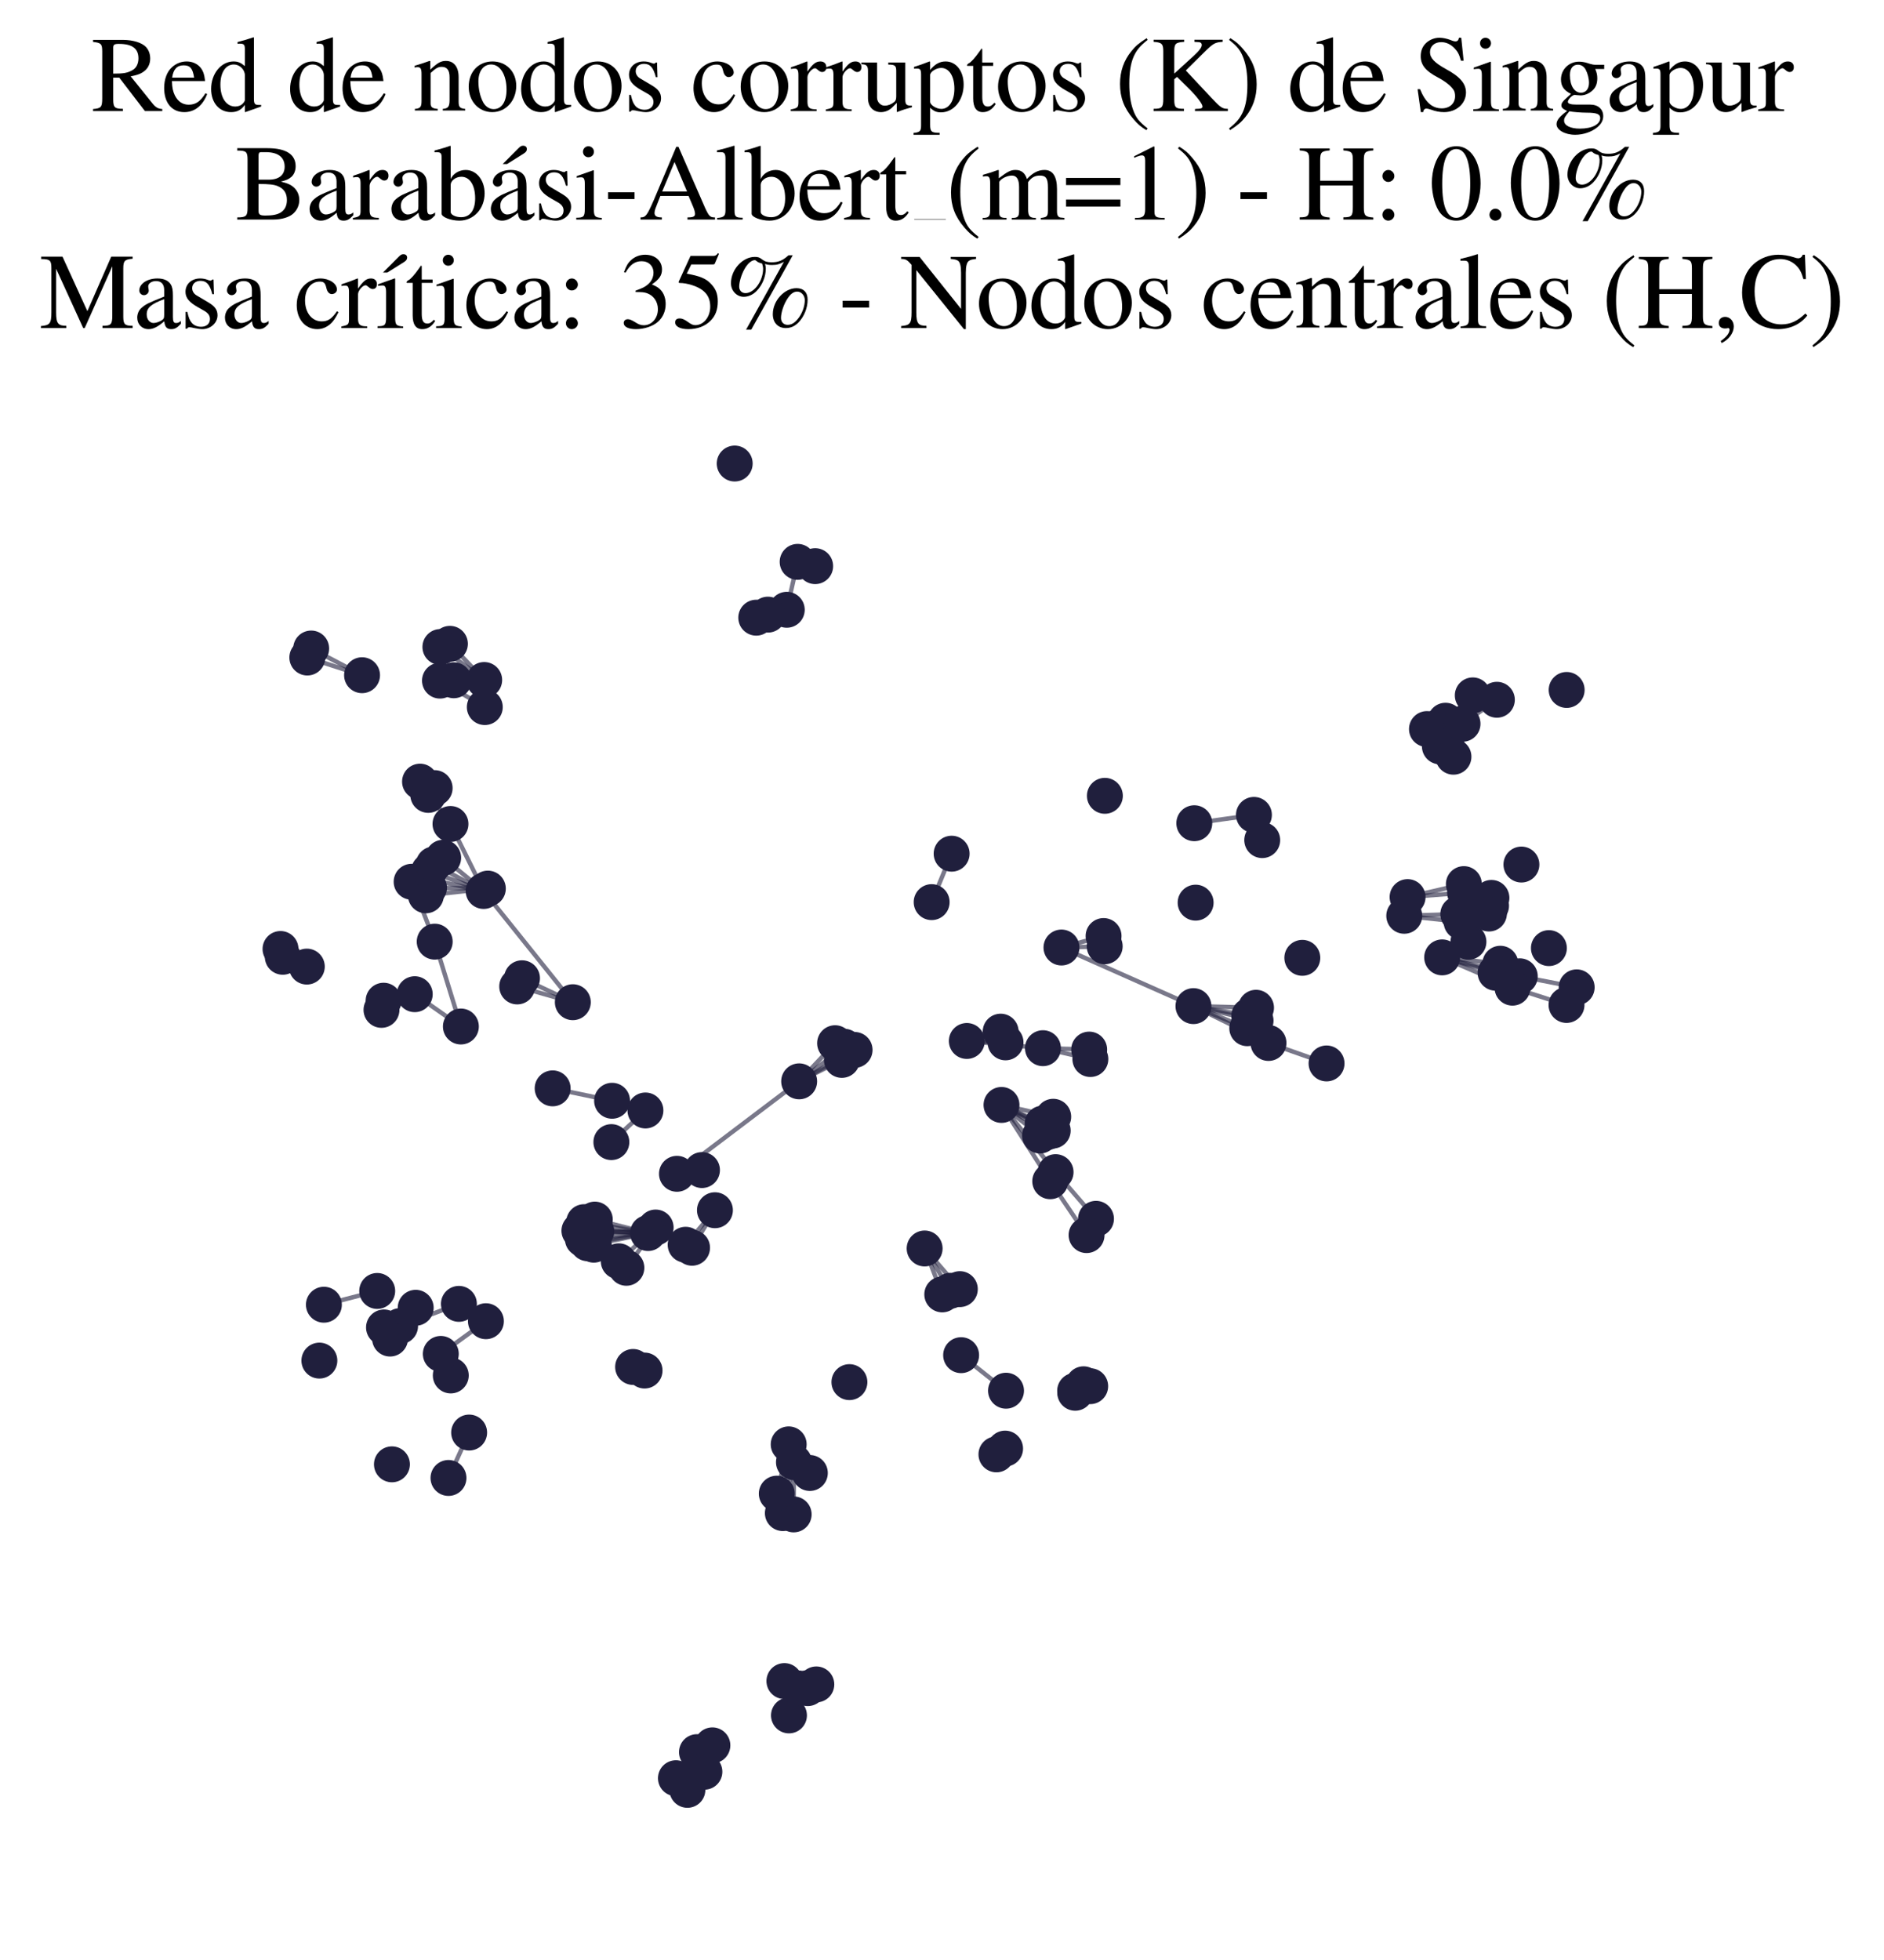 <?xml version="1.0" encoding="utf-8" standalone="no"?>
<!DOCTYPE svg PUBLIC "-//W3C//DTD SVG 1.1//EN"
  "http://www.w3.org/Graphics/SVG/1.1/DTD/svg11.dtd">
<svg xmlns:xlink="http://www.w3.org/1999/xlink" width="171.118pt" height="177.988pt" viewBox="0 0 171.118 177.988" xmlns="http://www.w3.org/2000/svg" version="1.1">
 <defs>
  <style type="text/css">*{stroke-linejoin: round; stroke-linecap: butt}</style>
 </defs>
 <g id="figure_1">
  <g id="patch_1">
   <path d="M 0 177.988 
L 171.118 177.988 
L 171.118 -0 
L 0 -0 
z
" style="fill: #ffffff"/>
  </g>
  <g id="axes_1">
   <g id="LineCollection_1">
    <path d="M 132.753 83.712 
L 127.544 83.152 
" clip-path="url(#pf84a3527c7)" style="fill: none; stroke: #201f3d; stroke-opacity: 0.6; stroke-width: 0.4"/>
    <path d="M 100.336 85.919 
L 96.41 86.032 
" clip-path="url(#pf84a3527c7)" style="fill: none; stroke: #201f3d; stroke-opacity: 0.6; stroke-width: 0.4"/>
    <path d="M 91.374 126.273 
L 87.296 123.046 
" clip-path="url(#pf84a3527c7)" style="fill: none; stroke: #201f3d; stroke-opacity: 0.6; stroke-width: 0.4"/>
    <path d="M 71.245 152.637 
L 71.66 155.754 
" clip-path="url(#pf84a3527c7)" style="fill: none; stroke: #201f3d; stroke-opacity: 0.6; stroke-width: 0.4"/>
    <path d="M 64.936 109.886 
L 62.858 113.293 
" clip-path="url(#pf84a3527c7)" style="fill: none; stroke: #201f3d; stroke-opacity: 0.6; stroke-width: 0.4"/>
    <path d="M 64.936 109.886 
L 62.275 113.019 
" clip-path="url(#pf84a3527c7)" style="fill: none; stroke: #201f3d; stroke-opacity: 0.6; stroke-width: 0.4"/>
    <path d="M 56.201 114.521 
L 59.551 111.455 
" clip-path="url(#pf84a3527c7)" style="fill: none; stroke: #201f3d; stroke-opacity: 0.6; stroke-width: 0.4"/>
    <path d="M 138.037 88.645 
L 130.987 86.928 
" clip-path="url(#pf84a3527c7)" style="fill: none; stroke: #201f3d; stroke-opacity: 0.6; stroke-width: 0.4"/>
    <path d="M 138.037 88.645 
L 143.204 89.648 
" clip-path="url(#pf84a3527c7)" style="fill: none; stroke: #201f3d; stroke-opacity: 0.6; stroke-width: 0.4"/>
    <path d="M 59.551 111.455 
L 56.892 115.113 
" clip-path="url(#pf84a3527c7)" style="fill: none; stroke: #201f3d; stroke-opacity: 0.6; stroke-width: 0.4"/>
    <path d="M 44.309 80.683 
L 38.681 81.293 
" clip-path="url(#pf84a3527c7)" style="fill: none; stroke: #201f3d; stroke-opacity: 0.6; stroke-width: 0.4"/>
    <path d="M 44.309 80.683 
L 38.967 80.607 
" clip-path="url(#pf84a3527c7)" style="fill: none; stroke: #201f3d; stroke-opacity: 0.6; stroke-width: 0.4"/>
    <path d="M 58.86 111.958 
L 53.932 113.015 
" clip-path="url(#pf84a3527c7)" style="fill: none; stroke: #201f3d; stroke-opacity: 0.6; stroke-width: 0.4"/>
    <path d="M 58.86 111.958 
L 52.627 111.746 
" clip-path="url(#pf84a3527c7)" style="fill: none; stroke: #201f3d; stroke-opacity: 0.6; stroke-width: 0.4"/>
    <path d="M 58.86 111.958 
L 54.161 111.801 
" clip-path="url(#pf84a3527c7)" style="fill: none; stroke: #201f3d; stroke-opacity: 0.6; stroke-width: 0.4"/>
    <path d="M 58.86 111.958 
L 54.025 110.735 
" clip-path="url(#pf84a3527c7)" style="fill: none; stroke: #201f3d; stroke-opacity: 0.6; stroke-width: 0.4"/>
    <path d="M 58.86 111.958 
L 53.383 112.883 
" clip-path="url(#pf84a3527c7)" style="fill: none; stroke: #201f3d; stroke-opacity: 0.6; stroke-width: 0.4"/>
    <path d="M 58.86 111.958 
L 53.371 111.66 
" clip-path="url(#pf84a3527c7)" style="fill: none; stroke: #201f3d; stroke-opacity: 0.6; stroke-width: 0.4"/>
    <path d="M 58.86 111.958 
L 53.055 110.968 
" clip-path="url(#pf84a3527c7)" style="fill: none; stroke: #201f3d; stroke-opacity: 0.6; stroke-width: 0.4"/>
    <path d="M 58.86 111.958 
L 52.94 112.496 
" clip-path="url(#pf84a3527c7)" style="fill: none; stroke: #201f3d; stroke-opacity: 0.6; stroke-width: 0.4"/>
    <path d="M 61.485 106.578 
L 72.585 98.183 
" clip-path="url(#pf84a3527c7)" style="fill: none; stroke: #201f3d; stroke-opacity: 0.6; stroke-width: 0.4"/>
    <path d="M 61.485 106.578 
L 63.758 106.239 
" clip-path="url(#pf84a3527c7)" style="fill: none; stroke: #201f3d; stroke-opacity: 0.6; stroke-width: 0.4"/>
    <path d="M 52.028 90.998 
L 46.976 89.567 
" clip-path="url(#pf84a3527c7)" style="fill: none; stroke: #201f3d; stroke-opacity: 0.6; stroke-width: 0.4"/>
    <path d="M 52.028 90.998 
L 47.412 88.824 
" clip-path="url(#pf84a3527c7)" style="fill: none; stroke: #201f3d; stroke-opacity: 0.6; stroke-width: 0.4"/>
    <path d="M 52.028 90.998 
L 43.926 80.899 
" clip-path="url(#pf84a3527c7)" style="fill: none; stroke: #201f3d; stroke-opacity: 0.6; stroke-width: 0.4"/>
    <path d="M 40.916 74.815 
L 43.926 80.899 
" clip-path="url(#pf84a3527c7)" style="fill: none; stroke: #201f3d; stroke-opacity: 0.6; stroke-width: 0.4"/>
    <path d="M 40.916 74.815 
L 38.15 70.971 
" clip-path="url(#pf84a3527c7)" style="fill: none; stroke: #201f3d; stroke-opacity: 0.6; stroke-width: 0.4"/>
    <path d="M 115.213 94.699 
L 108.398 91.353 
" clip-path="url(#pf84a3527c7)" style="fill: none; stroke: #201f3d; stroke-opacity: 0.6; stroke-width: 0.4"/>
    <path d="M 115.213 94.699 
L 120.487 96.558 
" clip-path="url(#pf84a3527c7)" style="fill: none; stroke: #201f3d; stroke-opacity: 0.6; stroke-width: 0.4"/>
    <path d="M 39.401 78.489 
L 43.926 80.899 
" clip-path="url(#pf84a3527c7)" style="fill: none; stroke: #201f3d; stroke-opacity: 0.6; stroke-width: 0.4"/>
    <path d="M 98.927 95.3 
L 94.728 95.173 
" clip-path="url(#pf84a3527c7)" style="fill: none; stroke: #201f3d; stroke-opacity: 0.6; stroke-width: 0.4"/>
    <path d="M 95.616 102.655 
L 90.964 100.326 
" clip-path="url(#pf84a3527c7)" style="fill: none; stroke: #201f3d; stroke-opacity: 0.6; stroke-width: 0.4"/>
    <path d="M 76.464 96.237 
L 72.585 98.183 
" clip-path="url(#pf84a3527c7)" style="fill: none; stroke: #201f3d; stroke-opacity: 0.6; stroke-width: 0.4"/>
    <path d="M 44.134 119.963 
L 40.038 122.932 
" clip-path="url(#pf84a3527c7)" style="fill: none; stroke: #201f3d; stroke-opacity: 0.6; stroke-width: 0.4"/>
    <path d="M 41.681 118.388 
L 36.339 120.405 
" clip-path="url(#pf84a3527c7)" style="fill: none; stroke: #201f3d; stroke-opacity: 0.6; stroke-width: 0.4"/>
    <path d="M 132.958 80.275 
L 127.847 81.453 
" clip-path="url(#pf84a3527c7)" style="fill: none; stroke: #201f3d; stroke-opacity: 0.6; stroke-width: 0.4"/>
    <path d="M 90.964 100.326 
L 95.876 106.427 
" clip-path="url(#pf84a3527c7)" style="fill: none; stroke: #201f3d; stroke-opacity: 0.6; stroke-width: 0.4"/>
    <path d="M 90.964 100.326 
L 94.463 103.103 
" clip-path="url(#pf84a3527c7)" style="fill: none; stroke: #201f3d; stroke-opacity: 0.6; stroke-width: 0.4"/>
    <path d="M 90.964 100.326 
L 95.1 102.795 
" clip-path="url(#pf84a3527c7)" style="fill: none; stroke: #201f3d; stroke-opacity: 0.6; stroke-width: 0.4"/>
    <path d="M 90.964 100.326 
L 95.662 101.399 
" clip-path="url(#pf84a3527c7)" style="fill: none; stroke: #201f3d; stroke-opacity: 0.6; stroke-width: 0.4"/>
    <path d="M 90.964 100.326 
L 95.39 107.253 
" clip-path="url(#pf84a3527c7)" style="fill: none; stroke: #201f3d; stroke-opacity: 0.6; stroke-width: 0.4"/>
    <path d="M 90.964 100.326 
L 94.701 102.021 
" clip-path="url(#pf84a3527c7)" style="fill: none; stroke: #201f3d; stroke-opacity: 0.6; stroke-width: 0.4"/>
    <path d="M 95.876 106.427 
L 99.546 110.665 
" clip-path="url(#pf84a3527c7)" style="fill: none; stroke: #201f3d; stroke-opacity: 0.6; stroke-width: 0.4"/>
    <path d="M 71.104 137.386 
L 72.112 132.762 
" clip-path="url(#pf84a3527c7)" style="fill: none; stroke: #201f3d; stroke-opacity: 0.6; stroke-width: 0.4"/>
    <path d="M 135.956 63.537 
L 132.838 65.719 
" clip-path="url(#pf84a3527c7)" style="fill: none; stroke: #201f3d; stroke-opacity: 0.6; stroke-width: 0.4"/>
    <path d="M 76.693 95.044 
L 72.585 98.183 
" clip-path="url(#pf84a3527c7)" style="fill: none; stroke: #201f3d; stroke-opacity: 0.6; stroke-width: 0.4"/>
    <path d="M 87.179 117.049 
L 83.982 113.358 
" clip-path="url(#pf84a3527c7)" style="fill: none; stroke: #201f3d; stroke-opacity: 0.6; stroke-width: 0.4"/>
    <path d="M 95.39 107.253 
L 98.689 112.144 
" clip-path="url(#pf84a3527c7)" style="fill: none; stroke: #201f3d; stroke-opacity: 0.6; stroke-width: 0.4"/>
    <path d="M 113.285 93.359 
L 108.398 91.353 
" clip-path="url(#pf84a3527c7)" style="fill: none; stroke: #201f3d; stroke-opacity: 0.6; stroke-width: 0.4"/>
    <path d="M 96.41 86.032 
L 108.398 91.353 
" clip-path="url(#pf84a3527c7)" style="fill: none; stroke: #201f3d; stroke-opacity: 0.6; stroke-width: 0.4"/>
    <path d="M 96.41 86.032 
L 100.234 84.989 
" clip-path="url(#pf84a3527c7)" style="fill: none; stroke: #201f3d; stroke-opacity: 0.6; stroke-width: 0.4"/>
    <path d="M 71.634 131.145 
L 70.553 135.62 
" clip-path="url(#pf84a3527c7)" style="fill: none; stroke: #201f3d; stroke-opacity: 0.6; stroke-width: 0.4"/>
    <path d="M 84.62 81.911 
L 86.434 77.513 
" clip-path="url(#pf84a3527c7)" style="fill: none; stroke: #201f3d; stroke-opacity: 0.6; stroke-width: 0.4"/>
    <path d="M 63.979 160.869 
L 64.704 158.474 
" clip-path="url(#pf84a3527c7)" style="fill: none; stroke: #201f3d; stroke-opacity: 0.6; stroke-width: 0.4"/>
    <path d="M 71.46 55.366 
L 72.448 51.015 
" clip-path="url(#pf84a3527c7)" style="fill: none; stroke: #201f3d; stroke-opacity: 0.6; stroke-width: 0.4"/>
    <path d="M 32.884 61.307 
L 28.264 58.884 
" clip-path="url(#pf84a3527c7)" style="fill: none; stroke: #201f3d; stroke-opacity: 0.6; stroke-width: 0.4"/>
    <path d="M 32.884 61.307 
L 27.914 59.701 
" clip-path="url(#pf84a3527c7)" style="fill: none; stroke: #201f3d; stroke-opacity: 0.6; stroke-width: 0.4"/>
    <path d="M 108.398 91.353 
L 113.469 92.229 
" clip-path="url(#pf84a3527c7)" style="fill: none; stroke: #201f3d; stroke-opacity: 0.6; stroke-width: 0.4"/>
    <path d="M 108.398 91.353 
L 114.082 91.502 
" clip-path="url(#pf84a3527c7)" style="fill: none; stroke: #201f3d; stroke-opacity: 0.6; stroke-width: 0.4"/>
    <path d="M 108.398 91.353 
L 114.04 92.673 
" clip-path="url(#pf84a3527c7)" style="fill: none; stroke: #201f3d; stroke-opacity: 0.6; stroke-width: 0.4"/>
    <path d="M 72.585 98.183 
L 75.849 94.72 
" clip-path="url(#pf84a3527c7)" style="fill: none; stroke: #201f3d; stroke-opacity: 0.6; stroke-width: 0.4"/>
    <path d="M 72.585 98.183 
L 77.62 95.331 
" clip-path="url(#pf84a3527c7)" style="fill: none; stroke: #201f3d; stroke-opacity: 0.6; stroke-width: 0.4"/>
    <path d="M 72.086 137.504 
L 72.112 132.762 
" clip-path="url(#pf84a3527c7)" style="fill: none; stroke: #201f3d; stroke-opacity: 0.6; stroke-width: 0.4"/>
    <path d="M 41.861 93.204 
L 39.483 85.499 
" clip-path="url(#pf84a3527c7)" style="fill: none; stroke: #201f3d; stroke-opacity: 0.6; stroke-width: 0.4"/>
    <path d="M 41.861 93.204 
L 37.67 90.271 
" clip-path="url(#pf84a3527c7)" style="fill: none; stroke: #201f3d; stroke-opacity: 0.6; stroke-width: 0.4"/>
    <path d="M 40.735 134.195 
L 42.61 130.072 
" clip-path="url(#pf84a3527c7)" style="fill: none; stroke: #201f3d; stroke-opacity: 0.6; stroke-width: 0.4"/>
    <path d="M 87.814 94.518 
L 94.728 95.173 
" clip-path="url(#pf84a3527c7)" style="fill: none; stroke: #201f3d; stroke-opacity: 0.6; stroke-width: 0.4"/>
    <path d="M 87.814 94.518 
L 91.329 94.643 
" clip-path="url(#pf84a3527c7)" style="fill: none; stroke: #201f3d; stroke-opacity: 0.6; stroke-width: 0.4"/>
    <path d="M 87.814 94.518 
L 90.887 93.671 
" clip-path="url(#pf84a3527c7)" style="fill: none; stroke: #201f3d; stroke-opacity: 0.6; stroke-width: 0.4"/>
    <path d="M 94.728 95.173 
L 99.035 96.159 
" clip-path="url(#pf84a3527c7)" style="fill: none; stroke: #201f3d; stroke-opacity: 0.6; stroke-width: 0.4"/>
    <path d="M 85.584 117.528 
L 83.982 113.358 
" clip-path="url(#pf84a3527c7)" style="fill: none; stroke: #201f3d; stroke-opacity: 0.6; stroke-width: 0.4"/>
    <path d="M 127.544 83.152 
L 132.452 82.994 
" clip-path="url(#pf84a3527c7)" style="fill: none; stroke: #201f3d; stroke-opacity: 0.6; stroke-width: 0.4"/>
    <path d="M 43.977 61.742 
L 40 58.746 
" clip-path="url(#pf84a3527c7)" style="fill: none; stroke: #201f3d; stroke-opacity: 0.6; stroke-width: 0.4"/>
    <path d="M 43.977 61.742 
L 40.864 58.457 
" clip-path="url(#pf84a3527c7)" style="fill: none; stroke: #201f3d; stroke-opacity: 0.6; stroke-width: 0.4"/>
    <path d="M 142.282 91.248 
L 137.375 89.677 
" clip-path="url(#pf84a3527c7)" style="fill: none; stroke: #201f3d; stroke-opacity: 0.6; stroke-width: 0.4"/>
    <path d="M 38.968 79.098 
L 43.926 80.899 
" clip-path="url(#pf84a3527c7)" style="fill: none; stroke: #201f3d; stroke-opacity: 0.6; stroke-width: 0.4"/>
    <path d="M 58.622 100.828 
L 55.529 103.7 
" clip-path="url(#pf84a3527c7)" style="fill: none; stroke: #201f3d; stroke-opacity: 0.6; stroke-width: 0.4"/>
    <path d="M 131.292 65.44 
L 133.768 63.139 
" clip-path="url(#pf84a3527c7)" style="fill: none; stroke: #201f3d; stroke-opacity: 0.6; stroke-width: 0.4"/>
    <path d="M 61.393 161.457 
L 63.303 159.089 
" clip-path="url(#pf84a3527c7)" style="fill: none; stroke: #201f3d; stroke-opacity: 0.6; stroke-width: 0.4"/>
    <path d="M 38.714 79.775 
L 43.926 80.899 
" clip-path="url(#pf84a3527c7)" style="fill: none; stroke: #201f3d; stroke-opacity: 0.6; stroke-width: 0.4"/>
    <path d="M 130.987 86.928 
L 137.375 89.677 
" clip-path="url(#pf84a3527c7)" style="fill: none; stroke: #201f3d; stroke-opacity: 0.6; stroke-width: 0.4"/>
    <path d="M 130.987 86.928 
L 135.838 88.321 
" clip-path="url(#pf84a3527c7)" style="fill: none; stroke: #201f3d; stroke-opacity: 0.6; stroke-width: 0.4"/>
    <path d="M 130.987 86.928 
L 136.272 87.505 
" clip-path="url(#pf84a3527c7)" style="fill: none; stroke: #201f3d; stroke-opacity: 0.6; stroke-width: 0.4"/>
    <path d="M 50.196 98.82 
L 55.593 99.946 
" clip-path="url(#pf84a3527c7)" style="fill: none; stroke: #201f3d; stroke-opacity: 0.6; stroke-width: 0.4"/>
    <path d="M 113.891 73.99 
L 108.475 74.747 
" clip-path="url(#pf84a3527c7)" style="fill: none; stroke: #201f3d; stroke-opacity: 0.6; stroke-width: 0.4"/>
    <path d="M 127.847 81.453 
L 133.068 81.046 
" clip-path="url(#pf84a3527c7)" style="fill: none; stroke: #201f3d; stroke-opacity: 0.6; stroke-width: 0.4"/>
    <path d="M 63.303 159.089 
L 62.435 162.513 
" clip-path="url(#pf84a3527c7)" style="fill: none; stroke: #201f3d; stroke-opacity: 0.6; stroke-width: 0.4"/>
    <path d="M 39.963 61.799 
L 44.033 64.203 
" clip-path="url(#pf84a3527c7)" style="fill: none; stroke: #201f3d; stroke-opacity: 0.6; stroke-width: 0.4"/>
    <path d="M 34.261 117.215 
L 29.419 118.465 
" clip-path="url(#pf84a3527c7)" style="fill: none; stroke: #201f3d; stroke-opacity: 0.6; stroke-width: 0.4"/>
    <path d="M 39.483 85.499 
L 37.387 80.062 
" clip-path="url(#pf84a3527c7)" style="fill: none; stroke: #201f3d; stroke-opacity: 0.6; stroke-width: 0.4"/>
    <path d="M 83.982 113.358 
L 86.309 117.201 
" clip-path="url(#pf84a3527c7)" style="fill: none; stroke: #201f3d; stroke-opacity: 0.6; stroke-width: 0.4"/>
    <path d="M 40.252 77.882 
L 43.926 80.899 
" clip-path="url(#pf84a3527c7)" style="fill: none; stroke: #201f3d; stroke-opacity: 0.6; stroke-width: 0.4"/>
   </g>
   <g id="PathCollection_1">
    <defs>
     <path id="mec3a05edb3" d="M 0 1.581 
C 0.419 1.581 0.822 1.415 1.118 1.118 
C 1.415 0.822 1.581 0.419 1.581 0 
C 1.581 -0.419 1.415 -0.822 1.118 -1.118 
C 0.822 -1.415 0.419 -1.581 0 -1.581 
C -0.419 -1.581 -0.822 -1.415 -1.118 -1.118 
C -1.415 -0.822 -1.581 -0.419 -1.581 0 
C -1.581 0.419 -1.415 0.822 -1.118 1.118 
C -0.822 1.415 -0.419 1.581 0 1.581 
z
" style="stroke: #201f3d; stroke-width: 0.1"/>
    </defs>
    <g clip-path="url(#pf84a3527c7)">
     <use xlink:href="#mec3a05edb3" x="95.616" y="102.655" style="fill: #201f3d; stroke: #201f3d; stroke-width: 0.1"/>
     <use xlink:href="#mec3a05edb3" x="90.887" y="93.671" style="fill: #201f3d; stroke: #201f3d; stroke-width: 0.1"/>
     <use xlink:href="#mec3a05edb3" x="40.864" y="58.457" style="fill: #201f3d; stroke: #201f3d; stroke-width: 0.1"/>
     <use xlink:href="#mec3a05edb3" x="138.186" y="78.498" style="fill: #201f3d; stroke: #201f3d; stroke-width: 0.1"/>
     <use xlink:href="#mec3a05edb3" x="94.728" y="95.173" style="fill: #201f3d; stroke: #201f3d; stroke-width: 0.1"/>
     <use xlink:href="#mec3a05edb3" x="95.39" y="107.253" style="fill: #201f3d; stroke: #201f3d; stroke-width: 0.1"/>
     <use xlink:href="#mec3a05edb3" x="40.943" y="124.887" style="fill: #201f3d; stroke: #201f3d; stroke-width: 0.1"/>
     <use xlink:href="#mec3a05edb3" x="130.705" y="67.021" style="fill: #201f3d; stroke: #201f3d; stroke-width: 0.1"/>
     <use xlink:href="#mec3a05edb3" x="71.245" y="152.637" style="fill: #201f3d; stroke: #201f3d; stroke-width: 0.1"/>
     <use xlink:href="#mec3a05edb3" x="72.086" y="137.504" style="fill: #201f3d; stroke: #201f3d; stroke-width: 0.1"/>
     <use xlink:href="#mec3a05edb3" x="135.956" y="63.537" style="fill: #201f3d; stroke: #201f3d; stroke-width: 0.1"/>
     <use xlink:href="#mec3a05edb3" x="71.66" y="155.754" style="fill: #201f3d; stroke: #201f3d; stroke-width: 0.1"/>
     <use xlink:href="#mec3a05edb3" x="72.112" y="132.762" style="fill: #201f3d; stroke: #201f3d; stroke-width: 0.1"/>
     <use xlink:href="#mec3a05edb3" x="43.926" y="80.899" style="fill: #201f3d; stroke: #201f3d; stroke-width: 0.1"/>
     <use xlink:href="#mec3a05edb3" x="34.878" y="120.529" style="fill: #201f3d; stroke: #201f3d; stroke-width: 0.1"/>
     <use xlink:href="#mec3a05edb3" x="131.292" y="65.44" style="fill: #201f3d; stroke: #201f3d; stroke-width: 0.1"/>
     <use xlink:href="#mec3a05edb3" x="53.383" y="112.883" style="fill: #201f3d; stroke: #201f3d; stroke-width: 0.1"/>
     <use xlink:href="#mec3a05edb3" x="54.025" y="110.735" style="fill: #201f3d; stroke: #201f3d; stroke-width: 0.1"/>
     <use xlink:href="#mec3a05edb3" x="98.418" y="125.689" style="fill: #201f3d; stroke: #201f3d; stroke-width: 0.1"/>
     <use xlink:href="#mec3a05edb3" x="83.982" y="113.358" style="fill: #201f3d; stroke: #201f3d; stroke-width: 0.1"/>
     <use xlink:href="#mec3a05edb3" x="136.272" y="87.505" style="fill: #201f3d; stroke: #201f3d; stroke-width: 0.1"/>
     <use xlink:href="#mec3a05edb3" x="38.681" y="81.293" style="fill: #201f3d; stroke: #201f3d; stroke-width: 0.1"/>
     <use xlink:href="#mec3a05edb3" x="71.634" y="131.145" style="fill: #201f3d; stroke: #201f3d; stroke-width: 0.1"/>
     <use xlink:href="#mec3a05edb3" x="143.204" y="89.648" style="fill: #201f3d; stroke: #201f3d; stroke-width: 0.1"/>
     <use xlink:href="#mec3a05edb3" x="38.967" y="80.607" style="fill: #201f3d; stroke: #201f3d; stroke-width: 0.1"/>
     <use xlink:href="#mec3a05edb3" x="77.15" y="125.493" style="fill: #201f3d; stroke: #201f3d; stroke-width: 0.1"/>
     <use xlink:href="#mec3a05edb3" x="114.082" y="91.502" style="fill: #201f3d; stroke: #201f3d; stroke-width: 0.1"/>
     <use xlink:href="#mec3a05edb3" x="56.892" y="115.113" style="fill: #201f3d; stroke: #201f3d; stroke-width: 0.1"/>
     <use xlink:href="#mec3a05edb3" x="64.936" y="109.886" style="fill: #201f3d; stroke: #201f3d; stroke-width: 0.1"/>
     <use xlink:href="#mec3a05edb3" x="41.681" y="118.388" style="fill: #201f3d; stroke: #201f3d; stroke-width: 0.1"/>
     <use xlink:href="#mec3a05edb3" x="97.652" y="126.281" style="fill: #201f3d; stroke: #201f3d; stroke-width: 0.1"/>
     <use xlink:href="#mec3a05edb3" x="113.285" y="93.359" style="fill: #201f3d; stroke: #201f3d; stroke-width: 0.1"/>
     <use xlink:href="#mec3a05edb3" x="62.858" y="113.293" style="fill: #201f3d; stroke: #201f3d; stroke-width: 0.1"/>
     <use xlink:href="#mec3a05edb3" x="29.419" y="118.465" style="fill: #201f3d; stroke: #201f3d; stroke-width: 0.1"/>
     <use xlink:href="#mec3a05edb3" x="72.448" y="51.015" style="fill: #201f3d; stroke: #201f3d; stroke-width: 0.1"/>
     <use xlink:href="#mec3a05edb3" x="38.714" y="79.775" style="fill: #201f3d; stroke: #201f3d; stroke-width: 0.1"/>
     <use xlink:href="#mec3a05edb3" x="25.683" y="86.873" style="fill: #201f3d; stroke: #201f3d; stroke-width: 0.1"/>
     <use xlink:href="#mec3a05edb3" x="66.731" y="42.088" style="fill: #201f3d; stroke: #201f3d; stroke-width: 0.1"/>
     <use xlink:href="#mec3a05edb3" x="130.781" y="67.769" style="fill: #201f3d; stroke: #201f3d; stroke-width: 0.1"/>
     <use xlink:href="#mec3a05edb3" x="25.478" y="86.166" style="fill: #201f3d; stroke: #201f3d; stroke-width: 0.1"/>
     <use xlink:href="#mec3a05edb3" x="91.29" y="131.529" style="fill: #201f3d; stroke: #201f3d; stroke-width: 0.1"/>
     <use xlink:href="#mec3a05edb3" x="40.038" y="122.932" style="fill: #201f3d; stroke: #201f3d; stroke-width: 0.1"/>
     <use xlink:href="#mec3a05edb3" x="99.019" y="125.862" style="fill: #201f3d; stroke: #201f3d; stroke-width: 0.1"/>
     <use xlink:href="#mec3a05edb3" x="127.544" y="83.152" style="fill: #201f3d; stroke: #201f3d; stroke-width: 0.1"/>
     <use xlink:href="#mec3a05edb3" x="62.435" y="162.513" style="fill: #201f3d; stroke: #201f3d; stroke-width: 0.1"/>
     <use xlink:href="#mec3a05edb3" x="52.94" y="112.496" style="fill: #201f3d; stroke: #201f3d; stroke-width: 0.1"/>
     <use xlink:href="#mec3a05edb3" x="73.365" y="153.277" style="fill: #201f3d; stroke: #201f3d; stroke-width: 0.1"/>
     <use xlink:href="#mec3a05edb3" x="99.546" y="110.665" style="fill: #201f3d; stroke: #201f3d; stroke-width: 0.1"/>
     <use xlink:href="#mec3a05edb3" x="131.527" y="68.101" style="fill: #201f3d; stroke: #201f3d; stroke-width: 0.1"/>
     <use xlink:href="#mec3a05edb3" x="42.61" y="130.072" style="fill: #201f3d; stroke: #201f3d; stroke-width: 0.1"/>
     <use xlink:href="#mec3a05edb3" x="61.485" y="106.578" style="fill: #201f3d; stroke: #201f3d; stroke-width: 0.1"/>
     <use xlink:href="#mec3a05edb3" x="58.622" y="100.828" style="fill: #201f3d; stroke: #201f3d; stroke-width: 0.1"/>
     <use xlink:href="#mec3a05edb3" x="37.387" y="80.062" style="fill: #201f3d; stroke: #201f3d; stroke-width: 0.1"/>
     <use xlink:href="#mec3a05edb3" x="63.979" y="160.869" style="fill: #201f3d; stroke: #201f3d; stroke-width: 0.1"/>
     <use xlink:href="#mec3a05edb3" x="114.645" y="76.28" style="fill: #201f3d; stroke: #201f3d; stroke-width: 0.1"/>
     <use xlink:href="#mec3a05edb3" x="52.627" y="111.746" style="fill: #201f3d; stroke: #201f3d; stroke-width: 0.1"/>
     <use xlink:href="#mec3a05edb3" x="113.891" y="73.99" style="fill: #201f3d; stroke: #201f3d; stroke-width: 0.1"/>
     <use xlink:href="#mec3a05edb3" x="86.309" y="117.201" style="fill: #201f3d; stroke: #201f3d; stroke-width: 0.1"/>
     <use xlink:href="#mec3a05edb3" x="43.977" y="61.742" style="fill: #201f3d; stroke: #201f3d; stroke-width: 0.1"/>
     <use xlink:href="#mec3a05edb3" x="44.033" y="64.203" style="fill: #201f3d; stroke: #201f3d; stroke-width: 0.1"/>
     <use xlink:href="#mec3a05edb3" x="140.682" y="86.086" style="fill: #201f3d; stroke: #201f3d; stroke-width: 0.1"/>
     <use xlink:href="#mec3a05edb3" x="84.62" y="81.911" style="fill: #201f3d; stroke: #201f3d; stroke-width: 0.1"/>
     <use xlink:href="#mec3a05edb3" x="130.286" y="66.163" style="fill: #201f3d; stroke: #201f3d; stroke-width: 0.1"/>
     <use xlink:href="#mec3a05edb3" x="59.551" y="111.455" style="fill: #201f3d; stroke: #201f3d; stroke-width: 0.1"/>
     <use xlink:href="#mec3a05edb3" x="138.037" y="88.645" style="fill: #201f3d; stroke: #201f3d; stroke-width: 0.1"/>
     <use xlink:href="#mec3a05edb3" x="71.46" y="55.366" style="fill: #201f3d; stroke: #201f3d; stroke-width: 0.1"/>
     <use xlink:href="#mec3a05edb3" x="61.393" y="161.457" style="fill: #201f3d; stroke: #201f3d; stroke-width: 0.1"/>
     <use xlink:href="#mec3a05edb3" x="96.41" y="86.032" style="fill: #201f3d; stroke: #201f3d; stroke-width: 0.1"/>
     <use xlink:href="#mec3a05edb3" x="87.814" y="94.518" style="fill: #201f3d; stroke: #201f3d; stroke-width: 0.1"/>
     <use xlink:href="#mec3a05edb3" x="132.452" y="82.994" style="fill: #201f3d; stroke: #201f3d; stroke-width: 0.1"/>
     <use xlink:href="#mec3a05edb3" x="58.544" y="124.442" style="fill: #201f3d; stroke: #201f3d; stroke-width: 0.1"/>
     <use xlink:href="#mec3a05edb3" x="40.735" y="134.195" style="fill: #201f3d; stroke: #201f3d; stroke-width: 0.1"/>
     <use xlink:href="#mec3a05edb3" x="98.927" y="95.3" style="fill: #201f3d; stroke: #201f3d; stroke-width: 0.1"/>
     <use xlink:href="#mec3a05edb3" x="38.968" y="79.098" style="fill: #201f3d; stroke: #201f3d; stroke-width: 0.1"/>
     <use xlink:href="#mec3a05edb3" x="41.216" y="61.766" style="fill: #201f3d; stroke: #201f3d; stroke-width: 0.1"/>
     <use xlink:href="#mec3a05edb3" x="41.861" y="93.204" style="fill: #201f3d; stroke: #201f3d; stroke-width: 0.1"/>
     <use xlink:href="#mec3a05edb3" x="108.475" y="74.747" style="fill: #201f3d; stroke: #201f3d; stroke-width: 0.1"/>
     <use xlink:href="#mec3a05edb3" x="74.039" y="51.404" style="fill: #201f3d; stroke: #201f3d; stroke-width: 0.1"/>
     <use xlink:href="#mec3a05edb3" x="37.757" y="118.743" style="fill: #201f3d; stroke: #201f3d; stroke-width: 0.1"/>
     <use xlink:href="#mec3a05edb3" x="34.649" y="91.694" style="fill: #201f3d; stroke: #201f3d; stroke-width: 0.1"/>
     <use xlink:href="#mec3a05edb3" x="57.503" y="124.116" style="fill: #201f3d; stroke: #201f3d; stroke-width: 0.1"/>
     <use xlink:href="#mec3a05edb3" x="142.282" y="91.248" style="fill: #201f3d; stroke: #201f3d; stroke-width: 0.1"/>
     <use xlink:href="#mec3a05edb3" x="94.701" y="102.021" style="fill: #201f3d; stroke: #201f3d; stroke-width: 0.1"/>
     <use xlink:href="#mec3a05edb3" x="55.593" y="99.946" style="fill: #201f3d; stroke: #201f3d; stroke-width: 0.1"/>
     <use xlink:href="#mec3a05edb3" x="108.398" y="91.353" style="fill: #201f3d; stroke: #201f3d; stroke-width: 0.1"/>
     <use xlink:href="#mec3a05edb3" x="95.1" y="102.795" style="fill: #201f3d; stroke: #201f3d; stroke-width: 0.1"/>
     <use xlink:href="#mec3a05edb3" x="135.462" y="81.526" style="fill: #201f3d; stroke: #201f3d; stroke-width: 0.1"/>
     <use xlink:href="#mec3a05edb3" x="36.339" y="120.405" style="fill: #201f3d; stroke: #201f3d; stroke-width: 0.1"/>
     <use xlink:href="#mec3a05edb3" x="132.753" y="83.712" style="fill: #201f3d; stroke: #201f3d; stroke-width: 0.1"/>
     <use xlink:href="#mec3a05edb3" x="98.689" y="112.144" style="fill: #201f3d; stroke: #201f3d; stroke-width: 0.1"/>
     <use xlink:href="#mec3a05edb3" x="135.427" y="82.247" style="fill: #201f3d; stroke: #201f3d; stroke-width: 0.1"/>
     <use xlink:href="#mec3a05edb3" x="95.662" y="101.399" style="fill: #201f3d; stroke: #201f3d; stroke-width: 0.1"/>
     <use xlink:href="#mec3a05edb3" x="72.479" y="153.3" style="fill: #201f3d; stroke: #201f3d; stroke-width: 0.1"/>
     <use xlink:href="#mec3a05edb3" x="132.014" y="68.708" style="fill: #201f3d; stroke: #201f3d; stroke-width: 0.1"/>
     <use xlink:href="#mec3a05edb3" x="39.483" y="85.499" style="fill: #201f3d; stroke: #201f3d; stroke-width: 0.1"/>
     <use xlink:href="#mec3a05edb3" x="37.67" y="90.271" style="fill: #201f3d; stroke: #201f3d; stroke-width: 0.1"/>
     <use xlink:href="#mec3a05edb3" x="133.373" y="85.513" style="fill: #201f3d; stroke: #201f3d; stroke-width: 0.1"/>
     <use xlink:href="#mec3a05edb3" x="39.478" y="71.558" style="fill: #201f3d; stroke: #201f3d; stroke-width: 0.1"/>
     <use xlink:href="#mec3a05edb3" x="87.296" y="123.046" style="fill: #201f3d; stroke: #201f3d; stroke-width: 0.1"/>
     <use xlink:href="#mec3a05edb3" x="94.463" y="103.103" style="fill: #201f3d; stroke: #201f3d; stroke-width: 0.1"/>
     <use xlink:href="#mec3a05edb3" x="39.401" y="78.489" style="fill: #201f3d; stroke: #201f3d; stroke-width: 0.1"/>
     <use xlink:href="#mec3a05edb3" x="27.867" y="87.764" style="fill: #201f3d; stroke: #201f3d; stroke-width: 0.1"/>
     <use xlink:href="#mec3a05edb3" x="120.487" y="96.558" style="fill: #201f3d; stroke: #201f3d; stroke-width: 0.1"/>
     <use xlink:href="#mec3a05edb3" x="71.104" y="137.386" style="fill: #201f3d; stroke: #201f3d; stroke-width: 0.1"/>
     <use xlink:href="#mec3a05edb3" x="38.15" y="70.971" style="fill: #201f3d; stroke: #201f3d; stroke-width: 0.1"/>
     <use xlink:href="#mec3a05edb3" x="85.584" y="117.528" style="fill: #201f3d; stroke: #201f3d; stroke-width: 0.1"/>
     <use xlink:href="#mec3a05edb3" x="133.768" y="63.139" style="fill: #201f3d; stroke: #201f3d; stroke-width: 0.1"/>
     <use xlink:href="#mec3a05edb3" x="90.964" y="100.326" style="fill: #201f3d; stroke: #201f3d; stroke-width: 0.1"/>
     <use xlink:href="#mec3a05edb3" x="74.144" y="152.941" style="fill: #201f3d; stroke: #201f3d; stroke-width: 0.1"/>
     <use xlink:href="#mec3a05edb3" x="97.66" y="126.46" style="fill: #201f3d; stroke: #201f3d; stroke-width: 0.1"/>
     <use xlink:href="#mec3a05edb3" x="100.336" y="85.919" style="fill: #201f3d; stroke: #201f3d; stroke-width: 0.1"/>
     <use xlink:href="#mec3a05edb3" x="132.958" y="80.275" style="fill: #201f3d; stroke: #201f3d; stroke-width: 0.1"/>
     <use xlink:href="#mec3a05edb3" x="56.201" y="114.521" style="fill: #201f3d; stroke: #201f3d; stroke-width: 0.1"/>
     <use xlink:href="#mec3a05edb3" x="39.963" y="61.799" style="fill: #201f3d; stroke: #201f3d; stroke-width: 0.1"/>
     <use xlink:href="#mec3a05edb3" x="86.434" y="77.513" style="fill: #201f3d; stroke: #201f3d; stroke-width: 0.1"/>
     <use xlink:href="#mec3a05edb3" x="132.838" y="65.719" style="fill: #201f3d; stroke: #201f3d; stroke-width: 0.1"/>
     <use xlink:href="#mec3a05edb3" x="62.275" y="113.019" style="fill: #201f3d; stroke: #201f3d; stroke-width: 0.1"/>
     <use xlink:href="#mec3a05edb3" x="47.412" y="88.824" style="fill: #201f3d; stroke: #201f3d; stroke-width: 0.1"/>
     <use xlink:href="#mec3a05edb3" x="38.898" y="72.174" style="fill: #201f3d; stroke: #201f3d; stroke-width: 0.1"/>
     <use xlink:href="#mec3a05edb3" x="90.503" y="132.053" style="fill: #201f3d; stroke: #201f3d; stroke-width: 0.1"/>
     <use xlink:href="#mec3a05edb3" x="53.932" y="113.015" style="fill: #201f3d; stroke: #201f3d; stroke-width: 0.1"/>
     <use xlink:href="#mec3a05edb3" x="135.838" y="88.321" style="fill: #201f3d; stroke: #201f3d; stroke-width: 0.1"/>
     <use xlink:href="#mec3a05edb3" x="35.427" y="121.538" style="fill: #201f3d; stroke: #201f3d; stroke-width: 0.1"/>
     <use xlink:href="#mec3a05edb3" x="32.884" y="61.307" style="fill: #201f3d; stroke: #201f3d; stroke-width: 0.1"/>
     <use xlink:href="#mec3a05edb3" x="28.264" y="58.884" style="fill: #201f3d; stroke: #201f3d; stroke-width: 0.1"/>
     <use xlink:href="#mec3a05edb3" x="63.758" y="106.239" style="fill: #201f3d; stroke: #201f3d; stroke-width: 0.1"/>
     <use xlink:href="#mec3a05edb3" x="70.553" y="135.62" style="fill: #201f3d; stroke: #201f3d; stroke-width: 0.1"/>
     <use xlink:href="#mec3a05edb3" x="46.976" y="89.567" style="fill: #201f3d; stroke: #201f3d; stroke-width: 0.1"/>
     <use xlink:href="#mec3a05edb3" x="113.469" y="92.229" style="fill: #201f3d; stroke: #201f3d; stroke-width: 0.1"/>
     <use xlink:href="#mec3a05edb3" x="99.035" y="96.159" style="fill: #201f3d; stroke: #201f3d; stroke-width: 0.1"/>
     <use xlink:href="#mec3a05edb3" x="40.252" y="77.882" style="fill: #201f3d; stroke: #201f3d; stroke-width: 0.1"/>
     <use xlink:href="#mec3a05edb3" x="76.464" y="96.237" style="fill: #201f3d; stroke: #201f3d; stroke-width: 0.1"/>
     <use xlink:href="#mec3a05edb3" x="50.196" y="98.82" style="fill: #201f3d; stroke: #201f3d; stroke-width: 0.1"/>
     <use xlink:href="#mec3a05edb3" x="27.914" y="59.701" style="fill: #201f3d; stroke: #201f3d; stroke-width: 0.1"/>
     <use xlink:href="#mec3a05edb3" x="127.847" y="81.453" style="fill: #201f3d; stroke: #201f3d; stroke-width: 0.1"/>
     <use xlink:href="#mec3a05edb3" x="135.238" y="82.946" style="fill: #201f3d; stroke: #201f3d; stroke-width: 0.1"/>
     <use xlink:href="#mec3a05edb3" x="76.693" y="95.044" style="fill: #201f3d; stroke: #201f3d; stroke-width: 0.1"/>
     <use xlink:href="#mec3a05edb3" x="91.374" y="126.273" style="fill: #201f3d; stroke: #201f3d; stroke-width: 0.1"/>
     <use xlink:href="#mec3a05edb3" x="63.303" y="159.089" style="fill: #201f3d; stroke: #201f3d; stroke-width: 0.1"/>
     <use xlink:href="#mec3a05edb3" x="40" y="58.746" style="fill: #201f3d; stroke: #201f3d; stroke-width: 0.1"/>
     <use xlink:href="#mec3a05edb3" x="44.134" y="119.963" style="fill: #201f3d; stroke: #201f3d; stroke-width: 0.1"/>
     <use xlink:href="#mec3a05edb3" x="52.028" y="90.998" style="fill: #201f3d; stroke: #201f3d; stroke-width: 0.1"/>
     <use xlink:href="#mec3a05edb3" x="91.329" y="94.643" style="fill: #201f3d; stroke: #201f3d; stroke-width: 0.1"/>
     <use xlink:href="#mec3a05edb3" x="87.179" y="117.049" style="fill: #201f3d; stroke: #201f3d; stroke-width: 0.1"/>
     <use xlink:href="#mec3a05edb3" x="58.86" y="111.958" style="fill: #201f3d; stroke: #201f3d; stroke-width: 0.1"/>
     <use xlink:href="#mec3a05edb3" x="118.286" y="86.969" style="fill: #201f3d; stroke: #201f3d; stroke-width: 0.1"/>
     <use xlink:href="#mec3a05edb3" x="133.068" y="81.046" style="fill: #201f3d; stroke: #201f3d; stroke-width: 0.1"/>
     <use xlink:href="#mec3a05edb3" x="137.375" y="89.677" style="fill: #201f3d; stroke: #201f3d; stroke-width: 0.1"/>
     <use xlink:href="#mec3a05edb3" x="55.529" y="103.7" style="fill: #201f3d; stroke: #201f3d; stroke-width: 0.1"/>
     <use xlink:href="#mec3a05edb3" x="75.849" y="94.72" style="fill: #201f3d; stroke: #201f3d; stroke-width: 0.1"/>
     <use xlink:href="#mec3a05edb3" x="108.595" y="81.959" style="fill: #201f3d; stroke: #201f3d; stroke-width: 0.1"/>
     <use xlink:href="#mec3a05edb3" x="100.352" y="72.258" style="fill: #201f3d; stroke: #201f3d; stroke-width: 0.1"/>
     <use xlink:href="#mec3a05edb3" x="73.557" y="133.744" style="fill: #201f3d; stroke: #201f3d; stroke-width: 0.1"/>
     <use xlink:href="#mec3a05edb3" x="115.213" y="94.699" style="fill: #201f3d; stroke: #201f3d; stroke-width: 0.1"/>
     <use xlink:href="#mec3a05edb3" x="35.598" y="132.957" style="fill: #201f3d; stroke: #201f3d; stroke-width: 0.1"/>
     <use xlink:href="#mec3a05edb3" x="40.916" y="74.815" style="fill: #201f3d; stroke: #201f3d; stroke-width: 0.1"/>
     <use xlink:href="#mec3a05edb3" x="44.309" y="80.683" style="fill: #201f3d; stroke: #201f3d; stroke-width: 0.1"/>
     <use xlink:href="#mec3a05edb3" x="72.585" y="98.183" style="fill: #201f3d; stroke: #201f3d; stroke-width: 0.1"/>
     <use xlink:href="#mec3a05edb3" x="77.62" y="95.331" style="fill: #201f3d; stroke: #201f3d; stroke-width: 0.1"/>
     <use xlink:href="#mec3a05edb3" x="95.876" y="106.427" style="fill: #201f3d; stroke: #201f3d; stroke-width: 0.1"/>
     <use xlink:href="#mec3a05edb3" x="34.841" y="90.862" style="fill: #201f3d; stroke: #201f3d; stroke-width: 0.1"/>
     <use xlink:href="#mec3a05edb3" x="130.987" y="86.928" style="fill: #201f3d; stroke: #201f3d; stroke-width: 0.1"/>
     <use xlink:href="#mec3a05edb3" x="142.295" y="62.645" style="fill: #201f3d; stroke: #201f3d; stroke-width: 0.1"/>
     <use xlink:href="#mec3a05edb3" x="114.04" y="92.673" style="fill: #201f3d; stroke: #201f3d; stroke-width: 0.1"/>
     <use xlink:href="#mec3a05edb3" x="68.688" y="56.084" style="fill: #201f3d; stroke: #201f3d; stroke-width: 0.1"/>
     <use xlink:href="#mec3a05edb3" x="34.261" y="117.215" style="fill: #201f3d; stroke: #201f3d; stroke-width: 0.1"/>
     <use xlink:href="#mec3a05edb3" x="129.606" y="66.197" style="fill: #201f3d; stroke: #201f3d; stroke-width: 0.1"/>
     <use xlink:href="#mec3a05edb3" x="54.161" y="111.801" style="fill: #201f3d; stroke: #201f3d; stroke-width: 0.1"/>
     <use xlink:href="#mec3a05edb3" x="100.234" y="84.989" style="fill: #201f3d; stroke: #201f3d; stroke-width: 0.1"/>
     <use xlink:href="#mec3a05edb3" x="53.371" y="111.66" style="fill: #201f3d; stroke: #201f3d; stroke-width: 0.1"/>
     <use xlink:href="#mec3a05edb3" x="64.704" y="158.474" style="fill: #201f3d; stroke: #201f3d; stroke-width: 0.1"/>
     <use xlink:href="#mec3a05edb3" x="53.055" y="110.968" style="fill: #201f3d; stroke: #201f3d; stroke-width: 0.1"/>
     <use xlink:href="#mec3a05edb3" x="29.009" y="123.539" style="fill: #201f3d; stroke: #201f3d; stroke-width: 0.1"/>
     <use xlink:href="#mec3a05edb3" x="69.747" y="55.807" style="fill: #201f3d; stroke: #201f3d; stroke-width: 0.1"/>
    </g>
   </g>
   <g id="text_1">
    <!-- Red de nodos corruptos (K) de Singapur -->
    <g transform="translate(8.286 10.084) scale(0.096 -0.096)">
     <defs>
      <path id="NimbusRomNo9L-Regu-52" d="M 4218 121 
C 3974 140 3846 205 3661 424 
L 2342 2061 
C 2771 2143 2963 2219 3174 2388 
C 3379 2553 3501 2818 3501 3113 
C 3501 3385 3418 3618 3251 3801 
C 3008 4059 2477 4224 1875 4224 
L 109 4224 
L 109 4102 
C 589 4051 653 3981 653 3528 
L 653 765 
C 653 236 589 159 109 121 
L 109 0 
L 1882 0 
L 1882 134 
C 1389 134 1306 219 1306 692 
L 1306 1984 
L 1664 1984 
L 3187 0 
L 4218 0 
L 4218 121 
z
M 1306 3762 
C 1306 3937 1376 3987 1632 3987 
C 2432 3987 2803 3716 2803 3123 
C 2803 2807 2669 2542 2438 2423 
C 2144 2258 1920 2221 1306 2221 
L 1306 3762 
z
" transform="scale(0.016)"/>
      <path id="NimbusRomNo9L-Regu-65" d="M 2611 1053 
C 2304 564 2029 378 1619 378 
C 1254 378 979 564 794 930 
C 678 1174 634 1386 621 1779 
L 2592 1779 
C 2541 2193 2477 2377 2317 2581 
C 2125 2811 1830 2944 1498 2944 
C 1178 2944 877 2829 634 2611 
C 333 2349 160 1894 160 1370 
C 160 486 621 -64 1357 -64 
C 1965 -64 2445 315 2714 1008 
L 2611 1053 
z
M 634 1984 
C 704 2479 922 2714 1312 2714 
C 1702 2714 1856 2535 1939 1984 
L 634 1984 
z
" transform="scale(0.016)"/>
      <path id="NimbusRomNo9L-Regu-64" d="M 2202 -64 
L 3142 269 
L 3142 365 
C 3027 365 3014 365 2995 365 
C 2765 365 2714 435 2714 731 
L 2714 4364 
L 2682 4377 
C 2374 4268 2150 4204 1741 4096 
L 1741 3994 
C 1792 4000 1830 4000 1882 4000 
C 2118 4000 2176 3936 2176 3672 
L 2176 2669 
C 1933 2874 1760 2944 1504 2944 
C 768 2944 173 2221 173 1312 
C 173 493 653 -64 1357 -64 
C 1715 -64 1958 64 2176 365 
L 2176 -45 
L 2202 -64 
z
M 2176 653 
C 2176 608 2131 531 2067 461 
C 1952 333 1792 269 1606 269 
C 1075 269 723 781 723 1568 
C 723 2291 1037 2765 1523 2765 
C 1862 2765 2176 2464 2176 2125 
L 2176 653 
z
" transform="scale(0.016)"/>
      <path id="NimbusRomNo9L-Regu-6e" d="M 102 2579 
C 141 2598 205 2605 275 2605 
C 454 2605 512 2509 512 2195 
L 512 608 
C 512 243 442 154 115 128 
L 115 32 
L 1472 32 
L 1472 128 
C 1146 154 1050 230 1050 461 
L 1050 2259 
C 1357 2547 1498 2624 1709 2624 
C 2022 2624 2176 2426 2176 2003 
L 2176 666 
C 2176 262 2093 154 1773 128 
L 1773 32 
L 3104 32 
L 3104 128 
C 2790 160 2714 237 2714 550 
L 2714 2016 
C 2714 2618 2432 2976 1958 2976 
C 1664 2976 1466 2867 1030 2458 
L 1030 2963 
L 986 2976 
C 672 2861 454 2790 102 2688 
L 102 2579 
z
" transform="scale(0.016)"/>
      <path id="NimbusRomNo9L-Regu-6f" d="M 1600 2944 
C 768 2944 186 2330 186 1446 
C 186 582 781 -64 1587 -64 
C 2394 -64 3008 614 3008 1498 
C 3008 2336 2419 2944 1600 2944 
z
M 1517 2765 
C 2054 2765 2432 2150 2432 1274 
C 2432 550 2144 115 1664 115 
C 1414 115 1178 269 1043 525 
C 864 858 762 1306 762 1760 
C 762 2368 1062 2765 1517 2765 
z
" transform="scale(0.016)"/>
      <path id="NimbusRomNo9L-Regu-73" d="M 2016 2010 
L 1990 2880 
L 1920 2880 
L 1907 2867 
C 1850 2822 1843 2816 1818 2816 
C 1779 2816 1715 2829 1645 2861 
C 1504 2915 1363 2944 1197 2944 
C 691 2944 326 2616 326 2154 
C 326 1796 531 1539 1075 1231 
L 1446 1020 
C 1670 892 1779 737 1779 539 
C 1779 256 1574 77 1248 77 
C 1030 77 832 159 710 298 
C 576 455 518 600 435 960 
L 333 960 
L 333 -39 
L 416 -39 
C 461 33 486 48 563 48 
C 621 48 710 35 858 -2 
C 1037 -39 1210 -64 1325 -64 
C 1818 -64 2227 308 2227 757 
C 2227 1077 2074 1289 1690 1520 
L 998 1930 
C 819 2033 723 2194 723 2367 
C 723 2624 922 2803 1216 2803 
C 1581 2803 1773 2583 1920 2010 
L 2016 2010 
z
" transform="scale(0.016)"/>
      <path id="NimbusRomNo9L-Regu-63" d="M 2547 998 
C 2240 550 2010 397 1645 397 
C 1062 397 653 909 653 1645 
C 653 2304 1005 2758 1523 2758 
C 1754 2758 1837 2688 1901 2451 
L 1939 2310 
C 1990 2131 2106 2016 2240 2016 
C 2406 2016 2547 2138 2547 2285 
C 2547 2643 2099 2944 1562 2944 
C 1248 2944 922 2816 659 2586 
C 339 2304 160 1869 160 1363 
C 160 531 666 -64 1376 -64 
C 1664 -64 1920 38 2150 237 
C 2323 390 2445 563 2637 941 
L 2547 998 
z
" transform="scale(0.016)"/>
      <path id="NimbusRomNo9L-Regu-72" d="M 45 2496 
C 134 2515 192 2522 269 2522 
C 429 2522 486 2419 486 2138 
L 486 538 
C 486 218 442 173 32 96 
L 32 0 
L 1568 0 
L 1568 102 
C 1133 102 1024 199 1024 565 
L 1024 2013 
C 1024 2219 1299 2541 1472 2541 
C 1510 2541 1568 2509 1638 2445 
C 1741 2355 1811 2317 1894 2317 
C 2048 2317 2144 2426 2144 2605 
C 2144 2816 2010 2944 1792 2944 
C 1523 2944 1338 2797 1024 2343 
L 1024 2931 
L 992 2944 
C 653 2803 422 2721 45 2599 
L 45 2496 
z
" transform="scale(0.016)"/>
      <path id="NimbusRomNo9L-Regu-75" d="M 3066 320 
L 3034 320 
C 2739 320 2669 390 2669 685 
L 2669 2880 
L 1658 2880 
L 1658 2758 
C 2054 2758 2131 2694 2131 2375 
L 2131 875 
C 2131 697 2099 607 2010 537 
C 1837 397 1638 320 1446 320 
C 1197 320 992 537 992 805 
L 992 2880 
L 58 2880 
L 58 2778 
C 365 2778 454 2682 454 2387 
L 454 770 
C 454 263 762 -64 1229 -64 
C 1466 -64 1715 38 1888 211 
L 2163 486 
L 2163 -45 
L 2189 -58 
C 2509 70 2739 141 3066 230 
L 3066 320 
z
" transform="scale(0.016)"/>
      <path id="NimbusRomNo9L-Regu-70" d="M 58 2516 
C 115 2522 160 2522 218 2522 
C 435 2522 480 2458 480 2155 
L 480 -855 
C 480 -1189 410 -1261 32 -1299 
L 32 -1408 
L 1581 -1408 
L 1581 -1293 
C 1101 -1293 1018 -1222 1018 -816 
L 1018 199 
C 1242 -13 1395 -77 1664 -77 
C 2419 -77 3008 643 3008 1575 
C 3008 2372 2560 2944 1939 2944 
C 1581 2944 1299 2784 1018 2438 
L 1018 2931 
L 979 2944 
C 634 2810 410 2726 58 2618 
L 58 2516 
z
M 1018 2136 
C 1018 2329 1376 2560 1670 2560 
C 2144 2560 2458 2071 2458 1324 
C 2458 611 2144 128 1683 128 
C 1382 128 1018 359 1018 552 
L 1018 2136 
z
" transform="scale(0.016)"/>
      <path id="NimbusRomNo9L-Regu-74" d="M 1632 2880 
L 986 2880 
L 986 3622 
C 986 3686 979 3706 941 3706 
C 896 3648 858 3590 813 3526 
C 570 3174 294 2867 192 2841 
C 122 2794 83 2748 83 2715 
C 83 2695 90 2682 109 2682 
L 448 2682 
L 448 751 
C 448 212 640 -64 1018 -64 
C 1331 -64 1574 90 1786 423 
L 1702 493 
C 1568 333 1459 269 1318 269 
C 1082 269 986 443 986 847 
L 986 2682 
L 1632 2682 
L 1632 2880 
z
" transform="scale(0.016)"/>
      <path id="NimbusRomNo9L-Regu-28" d="M 1888 4326 
C 1414 4019 1222 3853 986 3558 
C 531 3002 307 2362 307 1613 
C 307 800 544 173 1107 -480 
C 1370 -787 1536 -928 1869 -1133 
L 1946 -1030 
C 1434 -627 1254 -403 1082 77 
C 928 506 858 992 858 1632 
C 858 2304 941 2829 1114 3226 
C 1293 3622 1485 3853 1946 4224 
L 1888 4326 
z
" transform="scale(0.016)"/>
      <path id="NimbusRomNo9L-Regu-4b" d="M 2643 4109 
C 2720 4096 2784 4096 2810 4096 
C 3002 4096 3078 4045 3078 3917 
C 3078 3775 2931 3583 2579 3257 
L 1446 2224 
L 1446 3534 
C 1446 4000 1517 4071 2035 4109 
L 2035 4231 
L 218 4231 
L 218 4109 
C 717 4071 794 3988 794 3531 
L 794 750 
C 794 217 723 134 218 134 
L 218 0 
L 2022 0 
L 2022 134 
C 1523 134 1446 211 1446 683 
L 1446 1891 
L 1613 2026 
L 2291 1355 
C 2778 876 3123 422 3123 269 
C 3123 179 3034 134 2854 134 
C 2822 134 2752 134 2675 121 
L 2675 0 
L 4627 0 
L 4627 134 
C 4294 134 4205 198 3622 816 
L 2131 2409 
L 3347 3611 
C 3782 4026 3885 4077 4320 4109 
L 4320 4231 
L 2643 4231 
L 2643 4109 
z
" transform="scale(0.016)"/>
      <path id="NimbusRomNo9L-Regu-29" d="M 243 -1133 
C 717 -826 909 -659 1146 -365 
C 1600 192 1824 832 1824 1581 
C 1824 2400 1587 3021 1024 3674 
C 762 3981 595 4122 262 4326 
L 186 4224 
C 698 3821 870 3597 1050 3117 
C 1203 2688 1274 2202 1274 1562 
C 1274 896 1190 365 1018 -26 
C 838 -429 646 -659 186 -1030 
L 243 -1133 
z
" transform="scale(0.016)"/>
      <path id="NimbusRomNo9L-Regu-53" d="M 2861 4352 
L 2726 4352 
C 2701 4205 2630 4135 2522 4135 
C 2458 4135 2349 4160 2240 4212 
C 2003 4301 1766 4352 1562 4352 
C 1286 4352 1005 4244 794 4058 
C 570 3859 454 3590 454 3256 
C 454 2743 736 2385 1453 2006 
C 1914 1763 2246 1499 2406 1256 
C 2464 1173 2496 1038 2496 884 
C 2496 454 2176 160 1709 160 
C 1139 160 736 513 416 1296 
L 269 1296 
L 461 -64 
L 602 -64 
C 608 57 685 147 781 147 
C 851 147 960 122 1082 79 
C 1325 -14 1581 -64 1837 -64 
C 2573 -64 3142 442 3142 1101 
C 3142 1626 2790 2042 1946 2496 
C 1274 2868 1005 3149 1005 3495 
C 1005 3847 1274 4090 1670 4090 
C 1958 4090 2227 3968 2451 3738 
C 2650 3533 2739 3367 2842 2989 
L 3002 2989 
L 2861 4352 
z
" transform="scale(0.016)"/>
      <path id="NimbusRomNo9L-Regu-69" d="M 1120 2929 
L 128 2579 
L 128 2484 
L 179 2490 
C 256 2502 339 2509 397 2509 
C 550 2509 608 2406 608 2125 
L 608 640 
C 608 179 544 109 102 109 
L 102 0 
L 1619 0 
L 1619 96 
C 1197 128 1146 191 1146 650 
L 1146 2910 
L 1120 2929 
z
M 819 4352 
C 646 4352 499 4205 499 4026 
C 499 3847 640 3699 819 3699 
C 1005 3699 1152 3840 1152 4026 
C 1152 4205 1005 4352 819 4352 
z
" transform="scale(0.016)"/>
      <path id="NimbusRomNo9L-Regu-67" d="M 3008 2496 
L 3008 2746 
L 2515 2746 
C 2387 2746 2291 2763 2163 2802 
L 2022 2847 
C 1850 2903 1677 2931 1510 2931 
C 915 2931 442 2467 442 1881 
C 442 1476 614 1230 1037 1018 
C 915 906 800 799 762 768 
C 550 588 467 463 467 338 
C 467 206 544 131 806 6 
C 352 -329 179 -543 179 -781 
C 179 -1124 678 -1408 1286 -1408 
C 1766 -1408 2266 -1238 2598 -962 
C 2842 -759 2950 -548 2950 -299 
C 2950 108 2650 384 2176 384 
L 1350 384 
C 1011 384 851 443 851 548 
C 851 678 1062 908 1235 960 
C 1293 953 1338 947 1357 947 
C 1478 934 1562 928 1600 928 
C 1837 928 2093 1026 2291 1203 
C 2502 1387 2598 1617 2598 1945 
C 2598 2135 2566 2286 2477 2496 
L 3008 2496 
z
M 941 -13 
C 1152 -58 1664 -96 1978 -96 
C 2560 -96 2771 -180 2771 -414 
C 2771 -791 2285 -1043 1562 -1043 
C 998 -1043 627 -855 627 -570 
C 627 -420 672 -336 941 -13 
z
M 973 2145 
C 973 2526 1152 2752 1446 2752 
C 1645 2752 1811 2642 1914 2449 
C 2029 2223 2106 1927 2106 1675 
C 2106 1314 1920 1088 1626 1088 
C 1242 1088 973 1507 973 2126 
L 973 2145 
z
" transform="scale(0.016)"/>
      <path id="NimbusRomNo9L-Regu-61" d="M 2829 423 
C 2720 333 2643 301 2547 301 
C 2400 301 2355 390 2355 672 
L 2355 1920 
C 2355 2253 2323 2438 2227 2592 
C 2086 2822 1811 2944 1434 2944 
C 832 2944 358 2630 358 2227 
C 358 2080 486 1952 634 1952 
C 787 1952 922 2080 922 2221 
C 922 2246 915 2278 909 2323 
C 896 2381 890 2432 890 2477 
C 890 2650 1094 2790 1350 2790 
C 1664 2790 1837 2605 1837 2259 
L 1837 1869 
C 851 1472 742 1421 467 1178 
C 326 1050 237 832 237 621 
C 237 218 518 -64 909 -64 
C 1190 -64 1453 70 1843 403 
C 1875 70 1990 -64 2253 -64 
C 2470 -64 2605 13 2829 256 
L 2829 423 
z
M 1837 783 
C 1837 584 1805 526 1670 449 
C 1517 359 1338 301 1203 301 
C 979 301 800 520 800 796 
L 800 822 
C 800 1201 1062 1433 1837 1715 
L 1837 783 
z
" transform="scale(0.016)"/>
     </defs>
     <use xlink:href="#NimbusRomNo9L-Regu-52" transform="scale(0.996)"/>
     <use xlink:href="#NimbusRomNo9L-Regu-65" transform="translate(66.45 0) scale(0.996)"/>
     <use xlink:href="#NimbusRomNo9L-Regu-64" transform="translate(110.684 0) scale(0.996)"/>
     <use xlink:href="#NimbusRomNo9L-Regu-64" transform="translate(185.403 0) scale(0.996)"/>
     <use xlink:href="#NimbusRomNo9L-Regu-65" transform="translate(235.217 0) scale(0.996)"/>
     <use xlink:href="#NimbusRomNo9L-Regu-6e" transform="translate(304.357 0) scale(0.996)"/>
     <use xlink:href="#NimbusRomNo9L-Regu-6f" transform="translate(354.17 0) scale(0.996)"/>
     <use xlink:href="#NimbusRomNo9L-Regu-64" transform="translate(403.983 0) scale(0.996)"/>
     <use xlink:href="#NimbusRomNo9L-Regu-6f" transform="translate(453.796 0) scale(0.996)"/>
     <use xlink:href="#NimbusRomNo9L-Regu-73" transform="translate(503.61 0) scale(0.996)"/>
     <use xlink:href="#NimbusRomNo9L-Regu-63" transform="translate(567.27 0) scale(0.996)"/>
     <use xlink:href="#NimbusRomNo9L-Regu-6f" transform="translate(611.503 0) scale(0.996)"/>
     <use xlink:href="#NimbusRomNo9L-Regu-72" transform="translate(661.317 0) scale(0.996)"/>
     <use xlink:href="#NimbusRomNo9L-Regu-72" transform="translate(694.492 0) scale(0.996)"/>
     <use xlink:href="#NimbusRomNo9L-Regu-75" transform="translate(727.667 0) scale(0.996)"/>
     <use xlink:href="#NimbusRomNo9L-Regu-70" transform="translate(777.48 0) scale(0.996)"/>
     <use xlink:href="#NimbusRomNo9L-Regu-74" transform="translate(827.294 0) scale(0.996)"/>
     <use xlink:href="#NimbusRomNo9L-Regu-6f" transform="translate(854.989 0) scale(0.996)"/>
     <use xlink:href="#NimbusRomNo9L-Regu-73" transform="translate(904.802 0) scale(0.996)"/>
     <use xlink:href="#NimbusRomNo9L-Regu-28" transform="translate(968.462 0) scale(0.996)"/>
     <use xlink:href="#NimbusRomNo9L-Regu-4b" transform="translate(1001.637 0) scale(0.996)"/>
     <use xlink:href="#NimbusRomNo9L-Regu-29" transform="translate(1073.567 0) scale(0.996)"/>
     <use xlink:href="#NimbusRomNo9L-Regu-64" transform="translate(1131.649 0) scale(0.996)"/>
     <use xlink:href="#NimbusRomNo9L-Regu-65" transform="translate(1181.462 0) scale(0.996)"/>
     <use xlink:href="#NimbusRomNo9L-Regu-53" transform="translate(1250.603 0) scale(0.996)"/>
     <use xlink:href="#NimbusRomNo9L-Regu-69" transform="translate(1305.994 0) scale(0.996)"/>
     <use xlink:href="#NimbusRomNo9L-Regu-6e" transform="translate(1333.689 0) scale(0.996)"/>
     <use xlink:href="#NimbusRomNo9L-Regu-67" transform="translate(1383.503 0) scale(0.996)"/>
     <use xlink:href="#NimbusRomNo9L-Regu-61" transform="translate(1432.818 0) scale(0.996)"/>
     <use xlink:href="#NimbusRomNo9L-Regu-70" transform="translate(1477.052 0) scale(0.996)"/>
     <use xlink:href="#NimbusRomNo9L-Regu-75" transform="translate(1526.865 0) scale(0.996)"/>
     <use xlink:href="#NimbusRomNo9L-Regu-72" transform="translate(1576.678 0) scale(0.996)"/>
    </g>
    <!-- Barabási-Albert_(m=1) - H: 0.0\%  -->
    <g transform="translate(21.379 19.936) scale(0.096 -0.096)">
     <defs>
      <path id="NimbusRomNo9L-Regu-42" d="M 109 4237 
L 109 4096 
C 646 4096 723 4026 723 3548 
L 723 689 
C 723 212 640 128 109 128 
L 109 0 
L 2246 0 
C 2746 0 3200 136 3437 356 
C 3667 564 3795 855 3795 1165 
C 3795 1451 3680 1710 3482 1897 
C 3290 2072 3117 2150 2701 2253 
C 3034 2335 3168 2398 3322 2531 
C 3482 2671 3578 2903 3578 3163 
C 3578 3871 3008 4237 1901 4237 
L 109 4237 
z
M 1376 2112 
C 1997 2112 2291 2080 2522 1982 
C 2886 1827 3059 1568 3059 1159 
C 3059 809 2925 555 2669 406 
C 2464 290 2202 238 1779 238 
C 1466 238 1376 296 1376 504 
L 1376 2112 
z
M 1376 2368 
L 1376 3812 
C 1376 3944 1421 4001 1517 4001 
L 1798 4001 
C 2534 4001 2925 3699 2925 3137 
C 2925 2646 2586 2368 1984 2368 
L 1376 2368 
z
" transform="scale(0.016)"/>
      <path id="NimbusRomNo9L-Regu-62" d="M 979 4364 
L 947 4377 
C 678 4281 506 4230 205 4147 
L 19 4096 
L 19 3994 
C 58 4000 83 4000 128 4000 
C 384 4000 442 3942 442 3673 
L 442 347 
C 442 147 986 -64 1498 -64 
C 2342 -64 2995 640 2995 1555 
C 2995 2342 2509 2944 1869 2944 
C 1478 2944 1107 2714 979 2400 
L 979 4364 
z
M 979 2061 
C 979 2310 1280 2541 1613 2541 
C 2112 2541 2432 2042 2432 1261 
C 2432 550 2125 141 1600 141 
C 1267 141 979 288 979 448 
L 979 2061 
z
" transform="scale(0.016)"/>
      <path id="NimbusRomNo9L-Regu-b4" d="M 851 3264 
L 1837 3882 
C 1971 3964 2029 4047 2029 4148 
C 2029 4275 1946 4352 1805 4352 
C 1709 4352 1651 4320 1536 4206 
L 595 3264 
L 851 3264 
z
" transform="scale(0.016)"/>
      <path id="NimbusRomNo9L-Regu-2d" d="M 250 1619 
L 250 1216 
L 1824 1216 
L 1824 1619 
L 250 1619 
z
" transform="scale(0.016)"/>
      <path id="NimbusRomNo9L-Regu-41" d="M 4518 128 
C 4230 128 4166 192 3942 667 
L 2349 4320 
L 2221 4320 
L 890 1168 
C 480 231 403 128 96 128 
L 96 0 
L 1363 0 
L 1363 128 
C 1056 128 928 212 928 393 
C 928 470 947 560 979 645 
L 1274 1401 
L 2950 1401 
L 3213 778 
C 3290 602 3334 434 3334 342 
C 3334 180 3226 128 2886 128 
L 2886 0 
L 4518 0 
L 4518 128 
z
M 1382 1664 
L 2118 3416 
L 2861 1664 
L 1382 1664 
z
" transform="scale(0.016)"/>
      <path id="NimbusRomNo9L-Regu-6c" d="M 122 4000 
L 160 4000 
C 230 4000 307 4000 358 4000 
C 563 4000 627 3910 627 3610 
L 627 557 
C 627 211 538 128 134 96 
L 134 0 
L 1645 0 
L 1645 109 
C 1242 109 1165 173 1165 528 
L 1165 4371 
L 1139 4384 
C 806 4275 563 4211 122 4103 
L 122 4000 
z
" transform="scale(0.016)"/>
      <path id="NimbusRomNo9L-Regu-6d" d="M 122 2547 
C 205 2566 256 2573 326 2573 
C 493 2573 550 2470 550 2162 
L 550 539 
C 550 192 461 96 102 96 
L 102 0 
L 1523 0 
L 1523 96 
C 1184 96 1088 166 1088 418 
L 1088 2234 
C 1088 2246 1139 2310 1184 2355 
C 1344 2502 1619 2611 1843 2611 
C 2125 2611 2266 2385 2266 1932 
L 2266 528 
C 2266 167 2195 96 1830 96 
L 1830 0 
L 3264 0 
L 3264 96 
C 2899 96 2803 205 2803 603 
L 2803 2221 
C 2995 2496 3206 2611 3501 2611 
C 3866 2611 3981 2438 3981 1907 
L 3981 557 
C 3981 192 3930 141 3558 96 
L 3558 0 
L 4960 0 
L 4960 96 
L 4794 115 
C 4602 115 4518 230 4518 480 
L 4518 1802 
C 4518 2559 4269 2944 3776 2944 
C 3405 2944 3078 2778 2733 2407 
C 2618 2771 2400 2944 2054 2944 
C 1773 2944 1594 2854 1062 2451 
L 1062 2931 
L 1018 2944 
C 691 2822 474 2752 122 2656 
L 122 2547 
z
" transform="scale(0.016)"/>
      <path id="NimbusRomNo9L-Regu-3d" d="M 3418 2470 
L 192 2470 
L 192 2048 
L 3418 2048 
L 3418 2470 
z
M 3418 1190 
L 192 1190 
L 192 768 
L 3418 768 
L 3418 1190 
z
" transform="scale(0.016)"/>
      <path id="NimbusRomNo9L-Regu-31" d="M 1862 4339 
L 710 3757 
L 710 3667 
C 787 3699 858 3725 883 3738 
C 998 3783 1107 3808 1171 3808 
C 1306 3808 1363 3711 1363 3505 
L 1363 592 
C 1363 379 1312 232 1210 173 
C 1114 116 1024 96 755 96 
L 755 0 
L 2522 0 
L 2522 96 
C 2016 96 1914 160 1914 470 
L 1914 4327 
L 1862 4339 
z
" transform="scale(0.016)"/>
      <path id="NimbusRomNo9L-Regu-48" d="M 1338 2304 
L 1338 3533 
C 1338 3990 1408 4059 1901 4104 
L 1901 4224 
L 122 4224 
L 122 4104 
C 614 4059 685 3989 685 3527 
L 685 749 
C 685 210 621 134 122 134 
L 122 0 
L 1901 0 
L 1901 121 
C 1421 159 1338 242 1338 699 
L 1338 2022 
L 3277 2022 
L 3277 757 
C 3277 211 3213 134 2714 134 
L 2714 0 
L 4493 0 
L 4493 121 
C 4013 159 3930 242 3930 696 
L 3930 3529 
C 3930 3989 4000 4059 4493 4104 
L 4493 4224 
L 2714 4224 
L 2714 4104 
C 3206 4059 3277 3990 3277 3533 
L 3277 2304 
L 1338 2304 
z
" transform="scale(0.016)"/>
      <path id="NimbusRomNo9L-Regu-3a" d="M 870 2944 
C 678 2944 518 2777 518 2579 
C 518 2393 678 2233 864 2233 
C 1062 2233 1229 2393 1229 2579 
C 1229 2777 1062 2944 870 2944 
z
M 870 646 
C 678 646 518 480 518 281 
C 518 96 678 -64 864 -64 
C 1062 -64 1229 96 1229 281 
C 1229 480 1062 646 870 646 
z
" transform="scale(0.016)"/>
      <path id="NimbusRomNo9L-Regu-30" d="M 1626 4352 
C 1274 4352 1005 4244 768 4020 
C 397 3661 154 2925 154 2176 
C 154 1479 365 730 666 372 
C 902 90 1229 -64 1600 -64 
C 1926 -64 2202 45 2432 269 
C 2803 621 3046 1364 3046 2138 
C 3046 3450 2464 4352 1626 4352 
z
M 1606 4186 
C 2144 4186 2432 3463 2432 2125 
C 2432 788 2150 103 1600 103 
C 1050 103 768 788 768 2119 
C 768 3476 1056 4186 1606 4186 
z
" transform="scale(0.016)"/>
      <path id="NimbusRomNo9L-Regu-2e" d="M 800 646 
C 608 646 448 480 448 281 
C 448 96 608 -64 794 -64 
C 992 -64 1158 96 1158 281 
C 1158 480 992 646 800 646 
z
" transform="scale(0.016)"/>
      <path id="NimbusRomNo9L-Regu-25" d="M 4282 2368 
C 3558 2368 2874 1622 2874 824 
C 2874 325 3181 0 3642 0 
C 3930 0 4166 102 4390 325 
C 4730 670 4941 1187 4941 1686 
C 4941 2120 4698 2368 4282 2368 
z
M 4326 2164 
C 4570 2164 4774 1934 4774 1654 
C 4774 1290 4614 856 4371 556 
C 4166 301 3981 192 3750 192 
C 3520 192 3360 357 3360 601 
C 3360 939 3539 1462 3776 1793 
C 3949 2048 4128 2164 4326 2164 
z
M 4058 4320 
L 3808 4320 
C 3462 4008 3206 3904 2810 3904 
C 2554 3904 2406 3946 2253 4064 
C 2086 4194 2003 4224 1805 4224 
C 1075 4224 390 3468 390 2662 
C 390 2217 730 1856 1146 1856 
C 1421 1856 1709 1984 1920 2209 
C 2253 2549 2458 3056 2458 3526 
C 2458 3615 2445 3693 2413 3808 
C 2528 3763 2643 3744 2829 3744 
C 3110 3744 3277 3788 3533 3931 
L 1286 -96 
L 1594 -96 
L 4058 4320 
z
M 2240 3829 
C 2278 3702 2298 3607 2298 3518 
C 2298 2802 1773 2073 1254 2073 
C 1030 2073 877 2231 877 2460 
C 877 2726 1005 3157 1178 3474 
C 1363 3816 1606 4032 1805 4032 
C 1837 4032 1850 4025 1888 3993 
C 1978 3911 2054 3879 2240 3829 
z
" transform="scale(0.016)"/>
     </defs>
     <use xlink:href="#NimbusRomNo9L-Regu-42" transform="scale(0.996)"/>
     <use xlink:href="#NimbusRomNo9L-Regu-61" transform="translate(66.45 0) scale(0.996)"/>
     <use xlink:href="#NimbusRomNo9L-Regu-72" transform="translate(110.684 0) scale(0.996)"/>
     <use xlink:href="#NimbusRomNo9L-Regu-61" transform="translate(143.859 0) scale(0.996)"/>
     <use xlink:href="#NimbusRomNo9L-Regu-62" transform="translate(188.092 0) scale(0.996)"/>
     <use xlink:href="#NimbusRomNo9L-Regu-b4" transform="translate(243.435 0.498) scale(0.996)"/>
     <use xlink:href="#NimbusRomNo9L-Regu-61" transform="translate(237.906 0) scale(0.996)"/>
     <use xlink:href="#NimbusRomNo9L-Regu-73" transform="translate(282.139 0) scale(0.996)"/>
     <use xlink:href="#NimbusRomNo9L-Regu-69" transform="translate(320.893 0) scale(0.996)"/>
     <use xlink:href="#NimbusRomNo9L-Regu-2d" transform="translate(348.588 0) scale(0.996)"/>
     <use xlink:href="#NimbusRomNo9L-Regu-41" transform="translate(381.763 0) scale(0.996)"/>
     <use xlink:href="#NimbusRomNo9L-Regu-6c" transform="translate(453.693 0) scale(0.996)"/>
     <use xlink:href="#NimbusRomNo9L-Regu-62" transform="translate(481.388 0) scale(0.996)"/>
     <use xlink:href="#NimbusRomNo9L-Regu-65" transform="translate(531.202 0) scale(0.996)"/>
     <use xlink:href="#NimbusRomNo9L-Regu-72" transform="translate(575.435 0) scale(0.996)"/>
     <use xlink:href="#NimbusRomNo9L-Regu-74" transform="translate(608.61 0) scale(0.996)"/>
     <use xlink:href="#NimbusRomNo9L-Regu-28" transform="translate(672.171 0) scale(0.996)"/>
     <use xlink:href="#NimbusRomNo9L-Regu-6d" transform="translate(705.346 0) scale(0.996)"/>
     <use xlink:href="#NimbusRomNo9L-Regu-3d" transform="translate(782.855 0) scale(0.996)"/>
     <use xlink:href="#NimbusRomNo9L-Regu-31" transform="translate(839.043 0) scale(0.996)"/>
     <use xlink:href="#NimbusRomNo9L-Regu-29" transform="translate(888.856 0) scale(0.996)"/>
     <use xlink:href="#NimbusRomNo9L-Regu-2d" transform="translate(946.938 0) scale(0.996)"/>
     <use xlink:href="#NimbusRomNo9L-Regu-48" transform="translate(1005.02 0) scale(0.996)"/>
     <use xlink:href="#NimbusRomNo9L-Regu-3a" transform="translate(1076.95 0) scale(0.996)"/>
     <use xlink:href="#NimbusRomNo9L-Regu-30" transform="translate(1129.552 0) scale(0.996)"/>
     <use xlink:href="#NimbusRomNo9L-Regu-2e" transform="translate(1179.365 0) scale(0.996)"/>
     <use xlink:href="#NimbusRomNo9L-Regu-30" transform="translate(1204.271 0) scale(0.996)"/>
     <use xlink:href="#NimbusRomNo9L-Regu-25" transform="translate(1254.085 0) scale(0.996)"/>
     <path d="M 642.283 0 
L 672.171 0 
L 672.171 0.399 
L 642.283 0.399 
L 642.283 0 
z
"/>
    </g>
    <!-- Masa crítica: 35\% - Nodos centrales (H,C) -->
    <g transform="translate(3.6 29.788) scale(0.096 -0.096)">
     <defs>
      <path id="NimbusRomNo9L-Regu-4d" d="M 4314 3667 
L 4314 751 
C 4314 217 4237 134 3731 134 
L 3731 0 
L 5523 0 
L 5523 134 
C 5056 134 4966 223 4966 681 
L 4966 3536 
C 4966 3993 5050 4077 5523 4115 
L 5523 4237 
L 4250 4237 
L 2835 1004 
L 1357 4237 
L 90 4237 
L 90 4096 
C 614 4096 698 4019 698 3550 
L 698 943 
C 698 282 608 159 77 121 
L 77 0 
L 1581 0 
L 1581 134 
C 1088 134 979 282 979 931 
L 979 3520 
L 2586 0 
L 2675 0 
L 4314 3667 
z
" transform="scale(0.016)"/>
      <path id="NimbusRomNo9L-Regu-11" d="M 1120 2950 
L 128 2598 
L 128 2502 
L 179 2508 
C 256 2521 339 2528 397 2528 
C 550 2528 608 2424 608 2141 
L 608 644 
C 608 180 544 109 102 109 
L 102 0 
L 1619 0 
L 1619 96 
C 1197 128 1146 192 1146 654 
L 1146 2931 
L 1120 2950 
z
" transform="scale(0.016)"/>
      <path id="NimbusRomNo9L-Regu-33" d="M 979 2138 
C 1357 2138 1504 2125 1658 2068 
C 2054 1927 2304 1562 2304 1120 
C 2304 583 1939 167 1466 167 
C 1293 167 1165 212 928 365 
C 736 480 627 525 518 525 
C 371 525 275 436 275 301 
C 275 77 550 -64 998 -64 
C 1491 -64 1997 103 2298 365 
C 2598 628 2765 999 2765 1428 
C 2765 1754 2662 2055 2477 2253 
C 2349 2394 2227 2471 1946 2592 
C 2387 2893 2547 3130 2547 3476 
C 2547 3994 2138 4352 1549 4352 
C 1229 4352 947 4244 717 4039 
C 525 3866 429 3699 288 3315 
L 384 3290 
C 646 3757 934 3968 1338 3968 
C 1754 3968 2042 3687 2042 3284 
C 2042 3053 1946 2823 1786 2663 
C 1594 2471 1414 2375 979 2221 
L 979 2138 
z
" transform="scale(0.016)"/>
      <path id="NimbusRomNo9L-Regu-35" d="M 1158 3776 
L 2413 3776 
C 2515 3776 2541 3789 2560 3834 
L 2803 4403 
L 2746 4448 
C 2650 4314 2586 4282 2451 4282 
L 1114 4282 
L 416 2759 
C 410 2746 410 2740 410 2727 
C 410 2695 435 2676 486 2676 
C 691 2676 947 2631 1210 2547 
C 1946 2309 2285 1910 2285 1274 
C 2285 656 1894 173 1395 173 
C 1267 173 1158 218 966 360 
C 762 508 614 572 480 572 
C 294 572 205 495 205 334 
C 205 90 506 -64 986 -64 
C 1523 -64 1984 110 2304 438 
C 2598 728 2733 1094 2733 1583 
C 2733 2046 2611 2342 2291 2663 
C 2010 2947 1645 3094 890 3229 
L 1158 3776 
z
" transform="scale(0.016)"/>
      <path id="NimbusRomNo9L-Regu-4e" d="M 3917 -64 
L 3917 3287 
C 3917 3669 3981 3905 4102 3987 
C 4192 4051 4282 4077 4525 4102 
L 4525 4224 
L 3021 4224 
L 3021 4102 
C 3264 4083 3354 4057 3450 4000 
C 3578 3911 3635 3681 3635 3286 
L 3635 1136 
L 1171 4224 
L 77 4224 
L 77 4102 
C 352 4102 442 4051 698 3751 
L 698 938 
C 698 281 608 159 77 121 
L 77 0 
L 1581 0 
L 1581 134 
C 1088 134 979 281 979 928 
L 979 3439 
L 3808 -64 
L 3917 -64 
z
" transform="scale(0.016)"/>
      <path id="NimbusRomNo9L-Regu-2c" d="M 531 -889 
C 960 -678 1248 -288 1248 96 
C 1248 416 1024 666 736 666 
C 512 666 358 519 358 301 
C 358 96 506 -25 736 -25 
C 774 -25 819 -19 858 -13 
C 902 0 902 0 909 0 
C 960 0 998 -38 998 -89 
C 998 -294 819 -531 474 -768 
L 531 -889 
z
" transform="scale(0.016)"/>
      <path id="NimbusRomNo9L-Regu-43" d="M 3968 2906 
L 3910 4352 
L 3776 4352 
C 3738 4218 3635 4141 3507 4141 
C 3450 4141 3354 4160 3258 4199 
C 2944 4301 2624 4352 2323 4352 
C 1798 4352 1267 4154 870 3802 
C 422 3405 179 2810 179 2106 
C 179 1511 371 960 698 596 
C 1082 180 1670 -64 2304 -64 
C 3027 -64 3661 231 4051 749 
L 3936 864 
C 3462 410 3040 218 2509 218 
C 2106 218 1747 346 1472 589 
C 1120 903 922 1479 922 2189 
C 922 3348 1517 4096 2445 4096 
C 2810 4096 3142 3962 3398 3706 
C 3603 3501 3699 3322 3821 2906 
L 3968 2906 
z
" transform="scale(0.016)"/>
     </defs>
     <use xlink:href="#NimbusRomNo9L-Regu-4d" transform="scale(0.996)"/>
     <use xlink:href="#NimbusRomNo9L-Regu-61" transform="translate(88.567 0) scale(0.996)"/>
     <use xlink:href="#NimbusRomNo9L-Regu-73" transform="translate(132.8 0) scale(0.996)"/>
     <use xlink:href="#NimbusRomNo9L-Regu-61" transform="translate(171.554 0) scale(0.996)"/>
     <use xlink:href="#NimbusRomNo9L-Regu-63" transform="translate(240.694 0) scale(0.996)"/>
     <use xlink:href="#NimbusRomNo9L-Regu-72" transform="translate(284.928 0) scale(0.996)"/>
     <use xlink:href="#NimbusRomNo9L-Regu-b4" transform="translate(315.363 0.498) scale(0.996)"/>
     <use xlink:href="#NimbusRomNo9L-Regu-11" transform="translate(318.103 0) scale(0.996)"/>
     <use xlink:href="#NimbusRomNo9L-Regu-74" transform="translate(345.798 0) scale(0.996)"/>
     <use xlink:href="#NimbusRomNo9L-Regu-69" transform="translate(373.493 0) scale(0.996)"/>
     <use xlink:href="#NimbusRomNo9L-Regu-63" transform="translate(401.189 0) scale(0.996)"/>
     <use xlink:href="#NimbusRomNo9L-Regu-61" transform="translate(445.422 0) scale(0.996)"/>
     <use xlink:href="#NimbusRomNo9L-Regu-3a" transform="translate(489.656 0) scale(0.996)"/>
     <use xlink:href="#NimbusRomNo9L-Regu-33" transform="translate(548.235 0) scale(0.996)"/>
     <use xlink:href="#NimbusRomNo9L-Regu-35" transform="translate(598.048 0) scale(0.996)"/>
     <use xlink:href="#NimbusRomNo9L-Regu-25" transform="translate(647.861 0) scale(0.996)"/>
     <use xlink:href="#NimbusRomNo9L-Regu-2d" transform="translate(755.756 0) scale(0.996)"/>
     <use xlink:href="#NimbusRomNo9L-Regu-4e" transform="translate(813.838 0) scale(0.996)"/>
     <use xlink:href="#NimbusRomNo9L-Regu-6f" transform="translate(885.768 0) scale(0.996)"/>
     <use xlink:href="#NimbusRomNo9L-Regu-64" transform="translate(935.581 0) scale(0.996)"/>
     <use xlink:href="#NimbusRomNo9L-Regu-6f" transform="translate(985.395 0) scale(0.996)"/>
     <use xlink:href="#NimbusRomNo9L-Regu-73" transform="translate(1035.208 0) scale(0.996)"/>
     <use xlink:href="#NimbusRomNo9L-Regu-63" transform="translate(1098.868 0) scale(0.996)"/>
     <use xlink:href="#NimbusRomNo9L-Regu-65" transform="translate(1143.102 0) scale(0.996)"/>
     <use xlink:href="#NimbusRomNo9L-Regu-6e" transform="translate(1187.335 0) scale(0.996)"/>
     <use xlink:href="#NimbusRomNo9L-Regu-74" transform="translate(1237.148 0) scale(0.996)"/>
     <use xlink:href="#NimbusRomNo9L-Regu-72" transform="translate(1264.844 0) scale(0.996)"/>
     <use xlink:href="#NimbusRomNo9L-Regu-61" transform="translate(1298.019 0) scale(0.996)"/>
     <use xlink:href="#NimbusRomNo9L-Regu-6c" transform="translate(1342.252 0) scale(0.996)"/>
     <use xlink:href="#NimbusRomNo9L-Regu-65" transform="translate(1369.948 0) scale(0.996)"/>
     <use xlink:href="#NimbusRomNo9L-Regu-73" transform="translate(1414.181 0) scale(0.996)"/>
     <use xlink:href="#NimbusRomNo9L-Regu-28" transform="translate(1477.842 0) scale(0.996)"/>
     <use xlink:href="#NimbusRomNo9L-Regu-48" transform="translate(1511.017 0) scale(0.996)"/>
     <use xlink:href="#NimbusRomNo9L-Regu-2c" transform="translate(1582.947 0) scale(0.996)"/>
     <use xlink:href="#NimbusRomNo9L-Regu-43" transform="translate(1607.853 0) scale(0.996)"/>
     <use xlink:href="#NimbusRomNo9L-Regu-29" transform="translate(1674.303 0) scale(0.996)"/>
    </g>
   </g>
  </g>
 </g>
 <defs>
  <clipPath id="pf84a3527c7">
   <rect x="15.809" y="35.788" width="139.5" height="138.6"/>
  </clipPath>
 </defs>
</svg>
